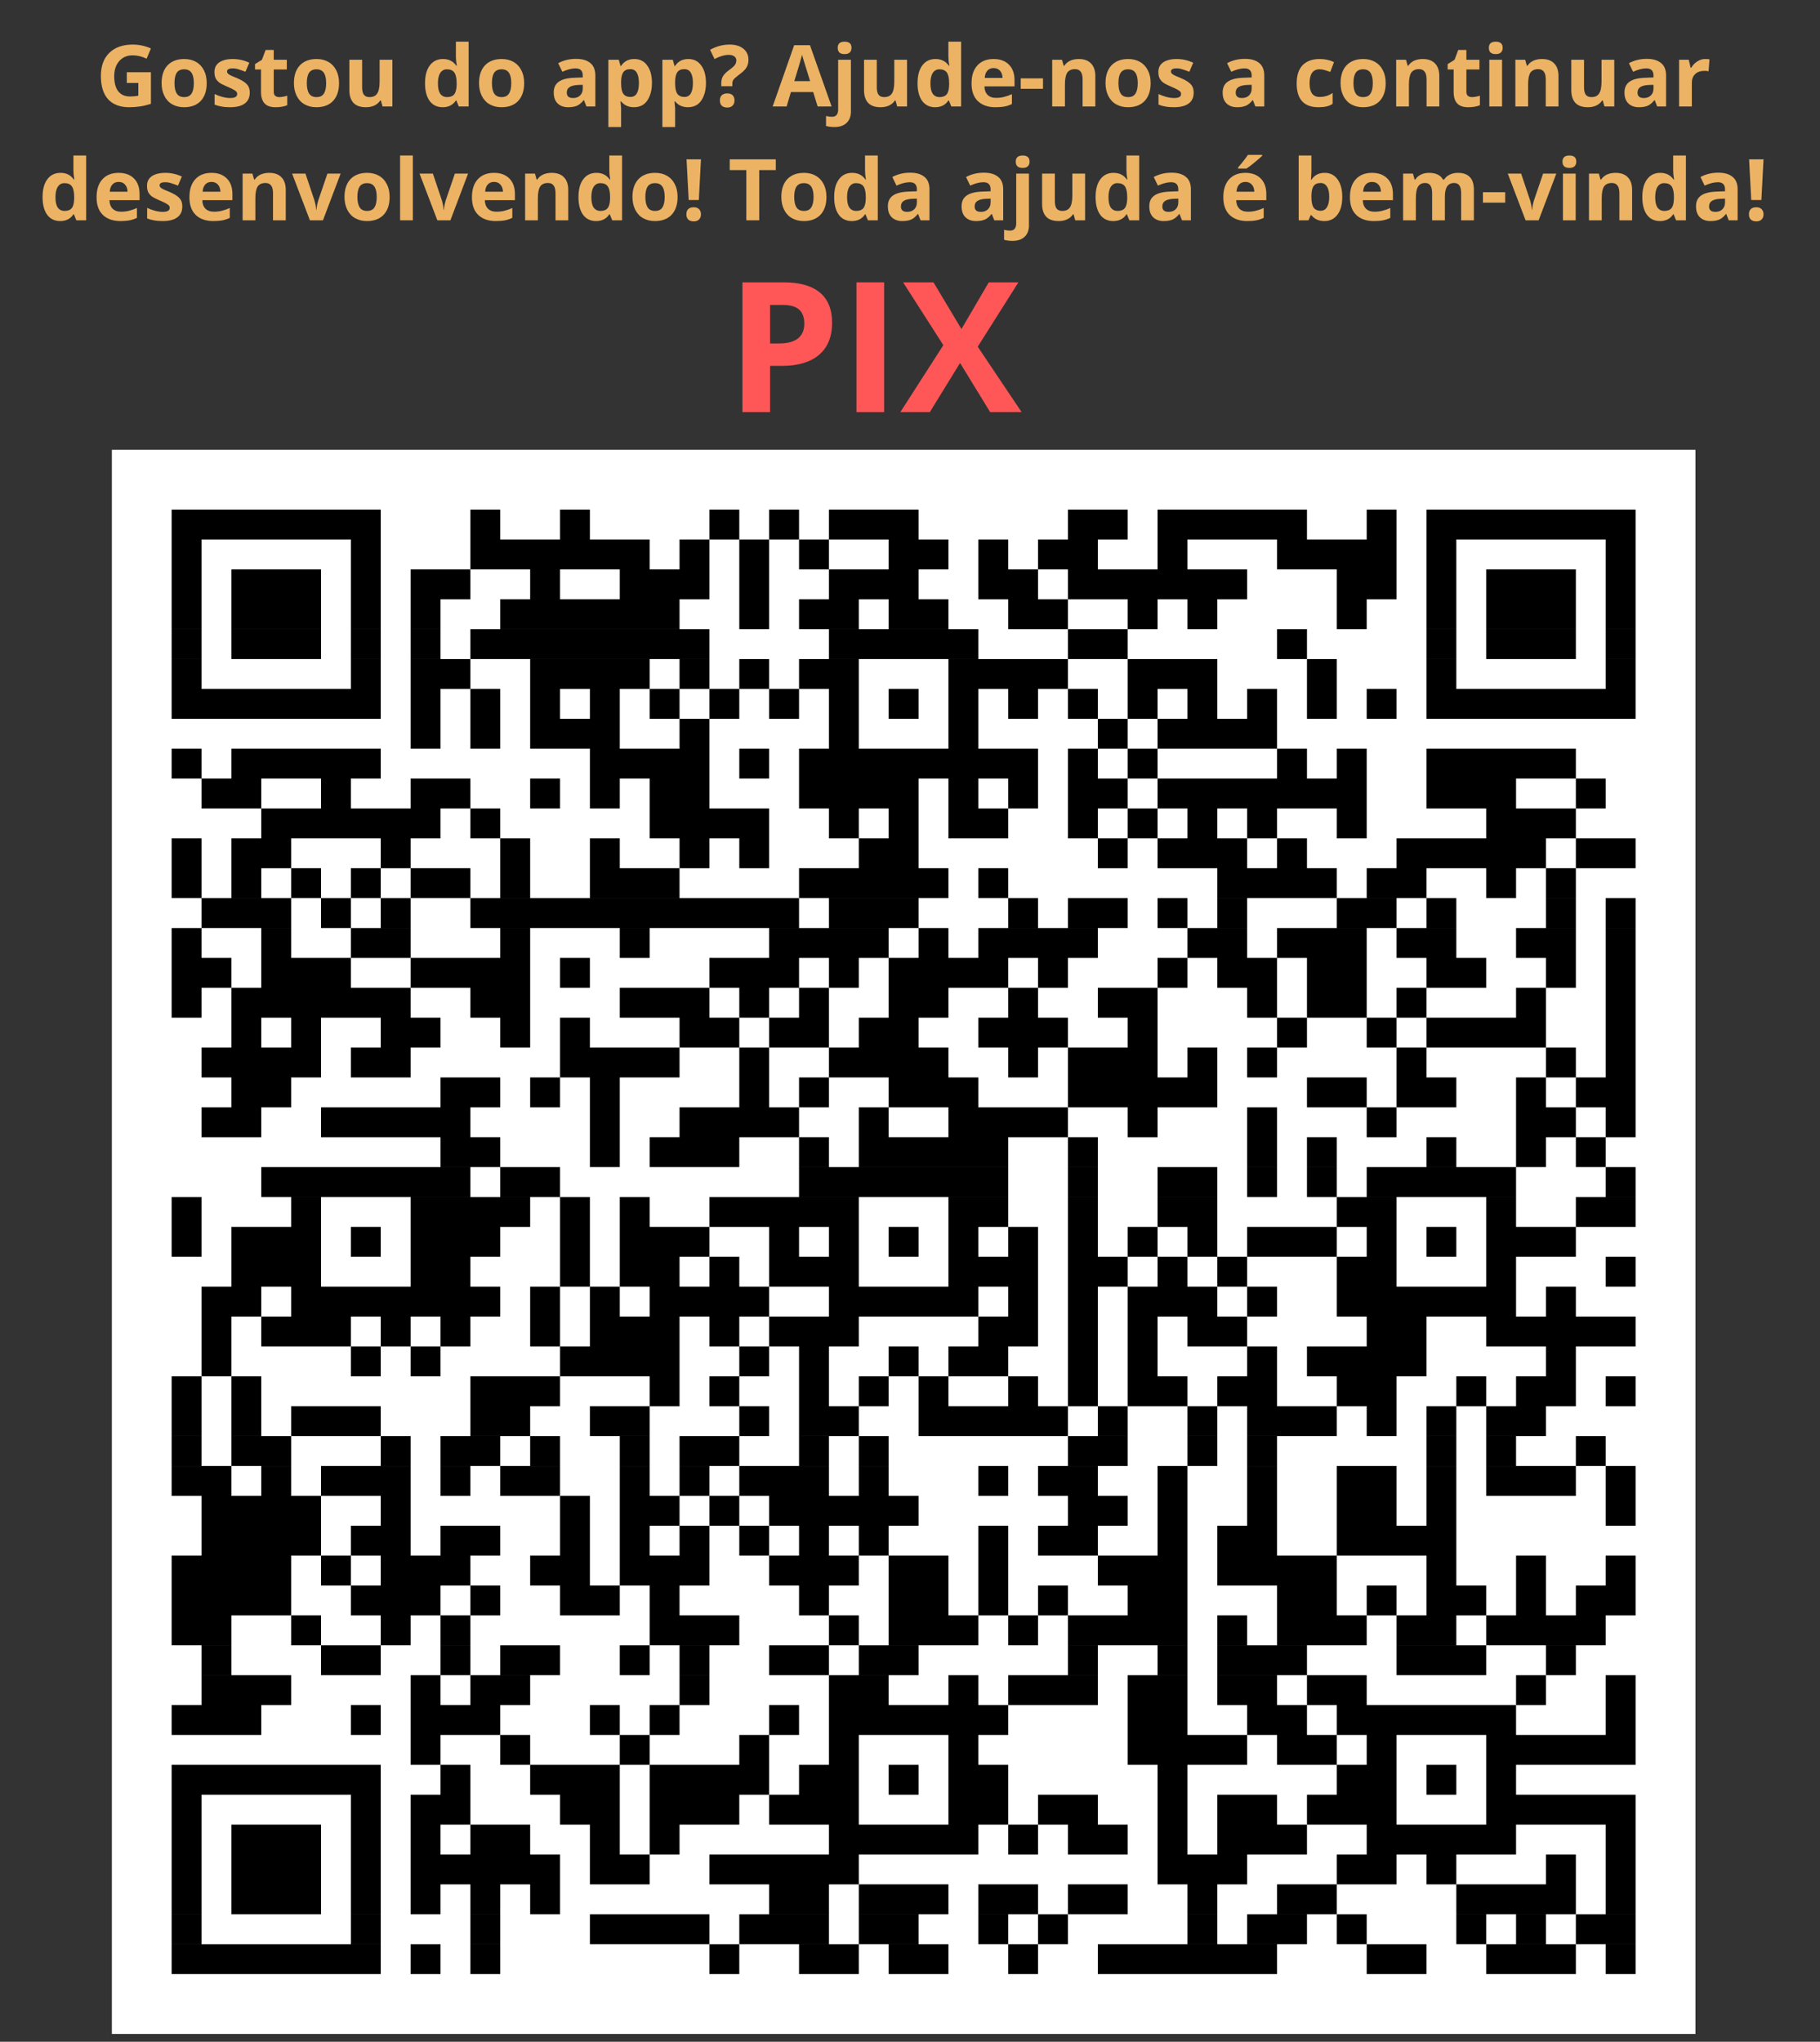 <svg xmlns="http://www.w3.org/2000/svg" xmlns:xlink="http://www.w3.org/1999/xlink" width="247" zoomAndPan="magnify" viewBox="0 0 185.25 207.75" height="277" preserveAspectRatio="xMidYMid meet" version="1.0"><rect x="0" y="0" width="185.25" height="207.75" fill="#333333" stroke="none"/><defs><g/><clipPath id="8231e6109e"><path d="M 11.387 45.77 L 172.574 45.77 L 172.574 206.957 L 11.387 206.957 Z M 11.387 45.77 " clip-rule="nonzero"/></clipPath></defs><g clip-path="url(#8231e6109e)"><path fill="#ffffff" d="M 11.387 45.77 L 172.574 45.77 L 172.574 206.957 L 11.387 206.957 Z M 11.387 45.77 " fill-opacity="1" fill-rule="nonzero"/></g><path stroke-linecap="butt" transform="matrix(3.041, 0, 0, 3.041, 11.388, 45.771)" fill-opacity="1" fill="#ffffff" fill-rule="nonzero" stroke-linejoin="miter" d="M 2 2.5 L 9 2.5 M 12 2.5 L 12.999 2.5 M 15.001 2.5 L 16 2.5 M 20 2.5 L 21 2.5 M 21.999 2.5 L 23 2.5 M 24.001 2.5 L 27 2.5 M 32 2.5 L 34 2.5 M 35 2.5 L 40.001 2.5 M 42 2.5 L 43 2.5 M 44 2.5 L 51 2.5 M 2 3.5 L 3 3.5 M 8 3.5 L 9 3.5 M 12 3.5 L 18 3.5 M 19 3.5 L 20 3.5 M 21 3.5 L 21.999 3.5 M 23 3.5 L 24.001 3.5 M 26 3.5 L 28 3.5 M 29 3.5 L 30 3.5 M 30.999 3.5 L 33.001 3.5 M 35 3.5 L 36 3.5 M 39 3.5 L 43 3.5 M 44 3.5 L 45 3.5 M 50 3.5 L 51 3.5 M 2 4.5 L 3 4.5 M 3.999 4.5 L 7 4.5 M 8 4.5 L 9 4.5 M 10 4.5 L 12 4.5 M 14 4.5 L 15.001 4.5 M 17 4.5 L 20 4.5 M 21 4.5 L 21.999 4.5 M 24.001 4.5 L 27 4.5 M 29 4.5 L 30.999 4.5 M 32 4.5 L 37.999 4.5 M 41 4.5 L 43 4.5 M 44 4.5 L 45 4.5 M 46 4.5 L 49.001 4.5 M 50 4.5 L 51 4.5 M 2 5.499 L 3 5.499 M 3.999 5.499 L 7 5.499 M 8 5.499 L 9 5.499 M 10 5.499 L 11 5.499 M 12.999 5.499 L 19 5.499 M 21 5.499 L 21.999 5.499 M 23 5.499 L 25 5.499 M 26 5.499 L 28 5.499 M 30 5.499 L 32 5.499 M 34 5.499 L 35 5.499 M 36 5.499 L 37 5.499 M 41 5.499 L 42 5.499 M 44 5.499 L 45 5.499 M 46 5.499 L 49.001 5.499 M 50 5.499 L 51 5.499 M 2 6.5 L 3 6.5 M 3.999 6.5 L 7 6.5 M 8 6.5 L 9 6.5 M 10 6.5 L 11 6.5 M 12 6.5 L 20 6.5 M 24.001 6.5 L 29 6.5 M 32 6.5 L 34 6.5 M 39 6.5 L 40.001 6.5 M 44 6.5 L 45 6.5 M 46 6.5 L 49.001 6.5 M 50 6.5 L 51 6.5 M 2 7.501 L 3 7.501 M 8 7.501 L 9 7.501 M 10 7.501 L 12 7.501 M 14 7.501 L 18 7.501 M 19 7.501 L 20 7.501 M 21 7.501 L 21.999 7.501 M 23 7.501 L 25 7.501 M 28 7.501 L 32 7.501 M 34 7.501 L 37 7.501 M 40.001 7.501 L 41 7.501 M 44 7.501 L 45 7.501 M 50 7.501 L 51 7.501 M 2 8.5 L 9 8.5 M 10 8.5 L 11 8.5 M 12 8.5 L 12.999 8.5 M 14 8.5 L 15.001 8.5 M 16 8.5 L 17 8.5 M 18 8.5 L 19 8.5 M 20 8.5 L 21 8.5 M 21.999 8.5 L 23 8.5 M 24.001 8.5 L 25 8.5 M 26 8.5 L 27 8.5 M 28 8.5 L 29 8.5 M 30 8.5 L 30.999 8.5 M 32 8.5 L 33.001 8.5 M 34 8.5 L 35 8.5 M 36 8.5 L 37 8.5 M 37.999 8.5 L 39 8.5 M 40.001 8.5 L 41 8.5 M 42 8.5 L 43 8.5 M 44 8.5 L 51 8.5 M 10 9.5 L 11 9.5 M 12 9.5 L 12.999 9.5 M 14 9.5 L 17 9.5 M 19 9.5 L 20 9.5 M 24.001 9.5 L 25 9.5 M 28 9.5 L 29 9.5 M 33.001 9.5 L 34 9.5 M 35 9.5 L 39 9.5 M 2 10.5 L 3 10.5 M 3.999 10.5 L 9 10.5 M 16 10.5 L 20 10.5 M 21 10.5 L 21.999 10.5 M 23 10.5 L 30.999 10.5 M 32 10.5 L 33.001 10.5 M 34 10.5 L 35 10.5 M 39 10.5 L 40.001 10.5 M 41 10.5 L 42 10.5 M 44 10.5 L 49.001 10.5 M 3 11.5 L 5 11.5 M 7 11.5 L 8 11.5 M 10 11.5 L 12 11.5 M 14 11.5 L 15.001 11.5 M 16 11.5 L 17 11.5 M 18 11.5 L 20 11.5 M 23 11.5 L 27 11.5 M 28 11.5 L 29 11.5 M 30 11.5 L 30.999 11.5 M 32 11.5 L 34 11.5 M 35 11.5 L 42 11.5 M 44 11.5 L 46.999 11.5 M 49.001 11.5 L 50 11.5 M 5 12.5 L 11 12.5 M 12 12.5 L 12.999 12.5 M 18 12.5 L 21.999 12.5 M 24.001 12.5 L 25 12.5 M 26 12.5 L 27 12.5 M 28 12.5 L 30 12.5 M 32 12.5 L 33.001 12.5 M 34 12.5 L 35 12.5 M 36 12.5 L 37 12.5 M 37.999 12.5 L 39 12.5 M 41 12.5 L 42 12.5 M 46 12.5 L 49.001 12.5 M 2 13.5 L 3 13.5 M 3.999 13.5 L 6.001 13.5 M 9 13.5 L 10 13.5 M 12.999 13.5 L 14 13.5 M 16 13.5 L 17 13.5 M 19 13.5 L 20 13.5 M 21 13.5 L 21.999 13.5 M 25 13.5 L 27 13.5 M 33.001 13.5 L 34 13.5 M 35 13.5 L 37.999 13.5 M 39 13.5 L 40.001 13.5 M 43 13.5 L 48 13.5 M 49.001 13.5 L 51 13.5 M 2 14.499 L 3 14.499 M 3.999 14.499 L 5 14.499 M 6.001 14.499 L 7 14.499 M 8 14.499 L 9 14.499 M 10 14.499 L 12 14.499 M 12.999 14.499 L 14 14.499 M 16 14.499 L 19 14.499 M 23 14.499 L 28 14.499 M 29 14.499 L 30 14.499 M 37 14.499 L 41 14.499 M 42 14.499 L 44 14.499 M 46 14.499 L 46.999 14.499 M 48 14.499 L 49.001 14.499 M 3 15.5 L 6.001 15.5 M 7 15.5 L 8 15.5 M 9 15.5 L 10 15.5 M 12 15.5 L 23 15.5 M 24.001 15.5 L 27 15.5 M 30 15.5 L 30.999 15.5 M 32 15.5 L 34 15.5 M 35 15.5 L 36 15.5 M 37 15.5 L 37.999 15.5 M 41 15.5 L 43 15.5 M 44 15.5 L 45 15.5 M 48 15.5 L 49.001 15.5 M 50 15.5 L 51 15.5 M 2 16.501 L 3 16.501 M 5 16.501 L 6.001 16.501 M 8 16.501 L 10 16.501 M 12.999 16.501 L 14 16.501 M 17 16.501 L 18 16.501 M 21.999 16.501 L 26 16.501 M 27 16.501 L 28 16.501 M 29 16.501 L 33.001 16.501 M 36 16.501 L 37.999 16.501 M 39 16.501 L 42 16.501 M 43 16.501 L 45 16.501 M 46.999 16.501 L 49.001 16.501 M 50 16.501 L 51 16.501 M 2 17.5 L 3.999 17.5 M 5 17.5 L 8 17.5 M 10 17.5 L 14 17.5 M 15.001 17.5 L 16 17.5 M 20 17.5 L 23 17.5 M 24.001 17.5 L 25 17.5 M 26 17.5 L 30 17.5 M 30.999 17.5 L 32 17.5 M 35 17.5 L 36 17.5 M 37 17.5 L 39 17.5 M 40.001 17.5 L 42 17.5 M 44 17.5 L 46 17.5 M 48 17.5 L 49.001 17.5 M 50 17.5 L 51 17.5 M 2 18.5 L 3 18.5 M 3.999 18.5 L 10 18.5 M 12 18.5 L 14 18.5 M 17 18.5 L 20 18.5 M 21 18.5 L 21.999 18.5 M 23 18.5 L 24.001 18.5 M 26 18.5 L 28 18.5 M 30 18.5 L 30.999 18.5 M 33.001 18.5 L 35 18.5 M 37.999 18.5 L 39 18.5 M 40.001 18.5 L 42 18.5 M 43 18.5 L 44 18.5 M 46.999 18.5 L 48 18.5 M 50 18.5 L 51 18.5 M 3.999 19.5 L 5 19.5 M 6.001 19.5 L 7 19.5 M 9 19.5 L 11 19.5 M 12.999 19.5 L 14 19.5 M 15.001 19.5 L 16 19.5 M 19 19.5 L 21 19.5 M 21.999 19.5 L 24.001 19.5 M 25 19.5 L 27 19.5 M 29 19.5 L 32 19.5 M 34 19.5 L 35 19.5 M 39 19.5 L 40.001 19.5 M 42 19.5 L 43 19.5 M 44 19.5 L 48 19.5 M 50 19.5 L 51 19.5 M 3 20.5 L 7 20.5 M 8 20.5 L 10 20.5 M 15.001 20.5 L 19 20.5 M 21 20.5 L 21.999 20.5 M 24.001 20.5 L 28 20.5 M 30 20.5 L 30.999 20.5 M 32 20.5 L 35 20.5 M 36 20.5 L 37 20.5 M 37.999 20.5 L 39 20.5 M 43 20.5 L 44 20.5 M 48 20.5 L 49.001 20.5 M 50 20.5 L 51 20.5 M 3.999 21.5 L 6.001 21.5 M 11 21.5 L 12.999 21.5 M 14 21.5 L 15.001 21.5 M 16 21.5 L 17 21.5 M 21 21.5 L 21.999 21.5 M 23 21.5 L 24.001 21.5 M 26 21.5 L 29 21.5 M 32 21.5 L 37 21.5 M 40.001 21.5 L 42 21.5 M 43 21.5 L 45 21.5 M 46.999 21.5 L 48 21.5 M 49.001 21.5 L 51 21.5 M 3 22.5 L 5 22.5 M 7 22.5 L 12 22.5 M 16 22.5 L 17 22.5 M 19 22.5 L 23 22.5 M 25 22.5 L 26 22.5 M 28 22.5 L 32 22.5 M 34 22.5 L 35 22.5 M 37.999 22.5 L 39 22.5 M 42 22.5 L 43 22.5 M 46.999 22.5 L 49.001 22.5 M 50 22.5 L 51 22.5 M 11 23.499 L 12.999 23.499 M 16 23.499 L 17 23.499 M 18 23.499 L 21 23.499 M 23 23.499 L 24.001 23.499 M 25 23.499 L 30 23.499 M 32 23.499 L 33.001 23.499 M 37.999 23.499 L 39 23.499 M 40.001 23.499 L 41 23.499 M 44 23.499 L 45 23.499 M 46.999 23.499 L 48 23.499 M 49.001 23.499 L 50 23.499 M 5 24.5 L 12 24.5 M 12.999 24.5 L 15.001 24.5 M 23 24.5 L 30 24.5 M 32 24.5 L 33.001 24.5 M 35 24.5 L 37 24.5 M 37.999 24.5 L 39 24.5 M 40.001 24.5 L 41 24.5 M 42 24.5 L 46.999 24.5 M 50 24.5 L 51 24.5 M 2 25.501 L 3 25.501 M 6.001 25.501 L 7 25.501 M 10 25.501 L 14 25.501 M 15.001 25.501 L 16 25.501 M 17 25.501 L 18 25.501 M 20 25.501 L 25 25.501 M 28 25.501 L 30 25.501 M 32 25.501 L 33.001 25.501 M 35 25.501 L 37 25.501 M 41 25.501 L 43 25.501 M 46 25.501 L 46.999 25.501 M 49.001 25.501 L 51 25.501 M 2 26.5 L 3 26.5 M 3.999 26.5 L 7 26.5 M 8 26.5 L 9 26.5 M 10 26.5 L 12.999 26.5 M 15.001 26.5 L 16 26.5 M 17 26.5 L 20 26.5 M 21.999 26.5 L 23 26.5 M 24.001 26.5 L 25 26.5 M 26 26.5 L 27 26.5 M 28 26.5 L 29 26.5 M 30 26.5 L 30.999 26.5 M 32 26.5 L 33.001 26.5 M 34 26.5 L 35 26.5 M 36 26.5 L 37 26.5 M 37.999 26.5 L 41 26.5 M 42 26.5 L 43 26.5 M 44 26.5 L 45 26.5 M 46 26.5 L 49.001 26.5 M 3.999 27.5 L 7 27.5 M 10 27.5 L 12 27.5 M 15.001 27.5 L 16 27.5 M 17 27.5 L 19 27.5 M 20 27.5 L 21 27.5 M 21.999 27.5 L 25 27.5 M 28 27.5 L 30.999 27.5 M 32 27.5 L 34 27.5 M 35 27.5 L 36 27.5 M 37 27.5 L 37.999 27.5 M 41 27.5 L 43 27.5 M 46 27.5 L 46.999 27.5 M 50 27.5 L 51 27.5 M 3 28.5 L 5 28.5 M 6.001 28.5 L 12.999 28.5 M 14 28.5 L 15.001 28.5 M 16 28.5 L 17 28.5 M 18 28.5 L 21.999 28.5 M 24.001 28.5 L 29 28.5 M 30 28.5 L 30.999 28.5 M 32 28.5 L 33.001 28.5 M 34 28.5 L 37 28.5 M 37.999 28.5 L 39 28.5 M 41 28.5 L 46.999 28.5 M 48 28.5 L 49.001 28.5 M 3 29.5 L 3.999 29.5 M 5 29.5 L 8 29.5 M 9 29.5 L 10 29.5 M 11 29.5 L 12 29.5 M 14 29.5 L 15.001 29.5 M 16 29.5 L 19 29.5 M 20 29.5 L 21 29.5 M 21.999 29.5 L 25 29.5 M 29 29.5 L 30.999 29.5 M 32 29.5 L 33.001 29.5 M 34 29.5 L 35 29.5 M 36 29.5 L 37.999 29.5 M 42 29.5 L 44 29.5 M 46 29.5 L 51 29.5 M 3 30.5 L 3.999 30.5 M 8 30.5 L 9 30.5 M 10 30.5 L 11 30.5 M 15.001 30.5 L 19 30.5 M 21 30.5 L 21.999 30.5 M 23 30.5 L 24.001 30.5 M 26 30.5 L 27 30.5 M 28 30.5 L 30 30.5 M 32 30.5 L 33.001 30.5 M 34 30.5 L 35 30.5 M 37.999 30.5 L 39 30.5 M 40.001 30.5 L 44 30.5 M 48 30.5 L 49.001 30.5 M 2 31.5 L 3 31.5 M 3.999 31.5 L 5 31.5 M 12 31.5 L 15.001 31.5 M 18 31.5 L 19 31.5 M 20 31.5 L 21 31.5 M 23 31.5 L 24.001 31.5 M 25 31.5 L 26 31.5 M 27 31.5 L 28 31.5 M 30 31.5 L 30.999 31.5 M 32 31.5 L 33.001 31.5 M 34 31.5 L 36 31.5 M 37 31.5 L 39 31.5 M 41 31.5 L 43 31.5 M 45 31.5 L 46 31.5 M 46.999 31.5 L 49.001 31.5 M 50 31.5 L 51 31.5 M 2 32.499 L 3 32.499 M 3.999 32.499 L 5 32.499 M 6.001 32.499 L 9 32.499 M 12 32.499 L 14 32.499 M 16 32.499 L 18 32.499 M 21 32.499 L 21.999 32.499 M 23 32.499 L 25 32.499 M 27 32.499 L 32 32.499 M 33.001 32.499 L 34 32.499 M 36 32.499 L 37 32.499 M 37.999 32.499 L 41 32.499 M 42 32.499 L 43 32.499 M 44 32.499 L 45 32.499 M 46 32.499 L 48 32.499 M 2 33.5 L 3 33.5 M 3.999 33.5 L 6.001 33.5 M 9 33.5 L 10 33.5 M 11 33.5 L 12.999 33.5 M 14 33.5 L 15.001 33.5 M 17 33.5 L 18 33.5 M 19 33.5 L 21 33.5 M 23 33.5 L 24.001 33.5 M 25 33.5 L 26 33.5 M 32 33.5 L 34 33.5 M 36 33.5 L 37 33.5 M 37.999 33.5 L 39 33.5 M 44 33.5 L 45 33.5 M 46 33.5 L 46.999 33.5 M 49.001 33.5 L 50 33.5 M 2 34.501 L 3.999 34.501 M 5 34.501 L 6.001 34.501 M 7 34.501 L 10 34.501 M 11 34.501 L 12 34.501 M 12.999 34.501 L 15.001 34.501 M 17 34.501 L 18 34.501 M 19 34.501 L 20 34.501 M 21 34.501 L 24.001 34.501 M 25 34.501 L 26 34.501 M 29 34.501 L 30 34.501 M 30.999 34.501 L 33.001 34.501 M 35 34.501 L 36 34.501 M 37.999 34.501 L 39 34.501 M 41 34.501 L 43 34.501 M 44 34.501 L 45 34.501 M 46 34.501 L 49.001 34.501 M 50 34.501 L 51 34.501 M 3 35.5 L 7 35.5 M 9 35.5 L 10 35.5 M 15.001 35.5 L 16 35.5 M 17 35.5 L 19 35.5 M 20 35.5 L 21 35.5 M 21.999 35.5 L 27 35.5 M 32 35.5 L 34 35.5 M 35 35.5 L 36 35.5 M 37.999 35.5 L 39 35.5 M 41 35.5 L 43 35.5 M 44 35.5 L 45 35.5 M 50 35.5 L 51 35.5 M 3 36.5 L 7 36.5 M 8 36.5 L 10 36.5 M 11 36.5 L 12.999 36.5 M 15.001 36.5 L 16 36.5 M 17 36.5 L 18 36.5 M 19 36.5 L 20 36.5 M 21 36.5 L 21.999 36.5 M 23 36.5 L 24.001 36.5 M 25 36.5 L 26 36.5 M 29 36.5 L 30 36.5 M 30.999 36.5 L 33.001 36.5 M 35 36.5 L 36 36.5 M 37 36.5 L 39 36.5 M 41 36.5 L 45 36.5 M 2 37.5 L 6.001 37.5 M 7 37.5 L 8 37.5 M 9 37.5 L 12 37.5 M 14 37.5 L 16 37.5 M 17 37.5 L 20 37.5 M 21.999 37.5 L 25 37.5 M 26 37.5 L 28 37.5 M 29 37.5 L 30 37.5 M 33.001 37.5 L 36 37.5 M 37 37.5 L 41 37.5 M 44 37.5 L 45 37.5 M 46.999 37.5 L 48 37.5 M 50 37.5 L 51 37.5 M 2 38.5 L 6.001 38.5 M 8 38.5 L 11 38.5 M 12 38.5 L 12.999 38.5 M 15.001 38.5 L 17 38.5 M 18 38.5 L 19 38.5 M 23 38.5 L 24.001 38.5 M 26 38.5 L 28 38.5 M 29 38.5 L 30 38.5 M 30.999 38.5 L 32 38.5 M 34 38.5 L 36 38.5 M 39 38.5 L 41 38.5 M 42 38.5 L 43 38.5 M 44 38.5 L 46 38.5 M 46.999 38.5 L 48 38.5 M 49.001 38.5 L 51 38.5 M 2 39.499 L 3.999 39.499 M 6.001 39.499 L 7 39.499 M 9 39.499 L 10 39.499 M 11 39.499 L 12 39.499 M 18 39.499 L 21 39.499 M 24.001 39.499 L 25 39.499 M 26 39.499 L 29 39.499 M 30 39.499 L 30.999 39.499 M 32 39.499 L 36 39.499 M 37 39.499 L 37.999 39.499 M 39 39.499 L 42 39.499 M 43 39.499 L 45 39.499 M 46 39.499 L 50 39.499 M 3 40.5 L 3.999 40.5 M 7 40.5 L 9 40.5 M 11 40.5 L 12 40.5 M 12.999 40.5 L 15.001 40.5 M 17 40.5 L 18 40.5 M 19 40.5 L 20 40.5 M 21.999 40.5 L 24.001 40.5 M 25 40.5 L 27 40.5 M 32 40.5 L 33.001 40.5 M 35 40.5 L 36 40.5 M 37 40.5 L 40.001 40.5 M 43 40.5 L 46 40.5 M 48 40.5 L 49.001 40.5 M 3 41.501 L 6.001 41.501 M 10 41.501 L 11 41.501 M 12 41.501 L 14 41.501 M 19 41.501 L 20 41.501 M 24.001 41.501 L 26 41.501 M 28 41.501 L 29 41.501 M 30 41.501 L 33.001 41.501 M 34 41.501 L 36 41.501 M 37 41.501 L 39 41.501 M 40.001 41.501 L 42 41.501 M 46.999 41.501 L 48 41.501 M 50 41.501 L 51 41.501 M 2 42.5 L 5 42.5 M 8 42.5 L 9 42.5 M 10 42.5 L 12.999 42.5 M 16 42.5 L 17 42.5 M 18 42.5 L 19 42.5 M 21.999 42.5 L 23 42.5 M 24.001 42.5 L 30 42.5 M 34 42.5 L 36 42.5 M 37.999 42.5 L 40.001 42.5 M 41 42.5 L 46.999 42.5 M 50 42.5 L 51 42.5 M 10 43.5 L 11 43.5 M 12.999 43.5 L 14 43.5 M 17 43.5 L 18 43.5 M 21 43.5 L 21.999 43.5 M 24.001 43.5 L 25 43.5 M 28 43.5 L 29 43.5 M 34 43.5 L 37.999 43.5 M 39 43.5 L 41 43.5 M 42 43.5 L 43 43.5 M 46 43.5 L 51 43.5 M 2 44.5 L 9 44.5 M 11 44.5 L 12 44.5 M 14 44.5 L 17 44.5 M 18 44.5 L 21.999 44.5 M 23 44.5 L 25 44.5 M 26 44.5 L 27 44.5 M 28 44.5 L 30 44.5 M 35 44.5 L 36 44.5 M 41 44.5 L 43 44.5 M 44 44.5 L 45 44.5 M 46 44.5 L 46.999 44.5 M 2 45.5 L 3 45.5 M 8 45.5 L 9 45.5 M 10 45.5 L 12 45.5 M 15.001 45.5 L 17 45.5 M 18 45.5 L 21 45.5 M 21.999 45.5 L 25 45.5 M 28 45.5 L 30 45.5 M 30.999 45.5 L 33.001 45.5 M 35 45.5 L 36 45.5 M 37 45.5 L 39 45.5 M 40.001 45.5 L 43 45.5 M 46 45.5 L 51 45.5 M 2 46.5 L 3 46.5 M 3.999 46.5 L 7 46.5 M 8 46.5 L 9 46.5 M 10 46.5 L 11 46.5 M 12 46.5 L 14 46.5 M 16 46.5 L 17 46.5 M 18 46.5 L 19 46.5 M 24.001 46.5 L 29 46.5 M 30 46.5 L 30.999 46.5 M 32 46.5 L 34 46.5 M 35 46.5 L 36 46.5 M 37 46.5 L 40.001 46.5 M 42 46.5 L 46.999 46.5 M 50 46.5 L 51 46.5 M 2 47.5 L 3 47.5 M 3.999 47.5 L 7 47.5 M 8 47.5 L 9 47.5 M 10 47.5 L 15.001 47.5 M 16 47.5 L 18 47.5 M 20 47.5 L 25 47.5 M 35 47.5 L 37.999 47.5 M 41 47.5 L 43 47.5 M 44 47.5 L 45 47.5 M 48 47.5 L 49.001 47.5 M 50 47.5 L 51 47.5 M 2 48.499 L 3 48.499 M 3.999 48.499 L 7 48.499 M 8 48.499 L 9 48.499 M 10 48.499 L 11 48.499 M 12 48.499 L 12.999 48.499 M 14 48.499 L 15.001 48.499 M 21.999 48.499 L 24.001 48.499 M 25 48.499 L 28 48.499 M 29 48.499 L 30.999 48.499 M 32 48.499 L 34 48.499 M 36 48.499 L 37 48.499 M 39 48.499 L 41 48.499 M 45 48.499 L 49.001 48.499 M 50 48.499 L 51 48.499 M 2 49.5 L 3 49.5 M 8 49.5 L 9 49.5 M 12 49.5 L 12.999 49.5 M 16 49.5 L 20 49.5 M 21 49.5 L 24.001 49.5 M 25 49.5 L 27 49.5 M 29 49.5 L 30 49.5 M 30.999 49.5 L 32 49.5 M 36 49.5 L 37 49.5 M 37.999 49.5 L 40.001 49.5 M 41 49.5 L 42 49.5 M 45 49.5 L 46 49.5 M 46.999 49.5 L 48 49.5 M 49.001 49.5 L 51 49.5 M 2 50.501 L 9 50.501 M 10 50.501 L 11 50.501 M 12 50.501 L 12.999 50.501 M 20 50.501 L 21 50.501 M 23 50.501 L 25 50.501 M 26 50.501 L 28 50.501 M 30 50.501 L 30.999 50.501 M 33.001 50.501 L 39 50.501 M 42 50.501 L 44 50.501 M 46 50.501 L 49.001 50.501 M 50 50.501 L 51 50.501 " stroke="#000000" stroke-width="1" stroke-opacity="1" stroke-miterlimit="4"/><g fill="#ff5757" fill-opacity="1"><g transform="translate(73.914, 41.933)"><g><path d="M 4.469 -6.984 L 5.391 -6.984 C 6.242 -6.984 6.883 -7.156 7.312 -7.5 C 7.738 -7.844 7.953 -8.336 7.953 -8.984 C 7.953 -9.641 7.773 -10.125 7.422 -10.438 C 7.066 -10.75 6.504 -10.906 5.734 -10.906 L 4.469 -10.906 Z M 10.781 -9.094 C 10.781 -7.664 10.336 -6.578 9.453 -5.828 C 8.566 -5.078 7.301 -4.703 5.656 -4.703 L 4.469 -4.703 L 4.469 0 L 1.656 0 L 1.656 -13.203 L 5.875 -13.203 C 7.477 -13.203 8.695 -12.859 9.531 -12.172 C 10.363 -11.484 10.781 -10.457 10.781 -9.094 Z M 10.781 -9.094 "/></g></g></g><g fill="#ff5757" fill-opacity="1"><g transform="translate(85.523, 41.933)"><g><path d="M 1.656 0 L 1.656 -13.203 L 4.469 -13.203 L 4.469 0 Z M 1.656 0 "/></g></g></g><g fill="#ff5757" fill-opacity="1"><g transform="translate(91.643, 41.933)"><g><path d="M 12.344 0 L 9.141 0 L 6.078 -5 L 3 0 L 0 0 L 4.375 -6.812 L 0.281 -13.203 L 3.375 -13.203 L 6.219 -8.453 L 9 -13.203 L 12.016 -13.203 L 7.875 -6.656 Z M 12.344 0 "/></g></g></g><g fill="#ecb365" fill-opacity="1"><g transform="translate(9.767, 10.833)"><g><path d="M 3.141 -3.484 L 5.594 -3.484 L 5.594 -0.266 C 5.195 -0.141 4.82 -0.051 4.469 0 C 4.113 0.051 3.754 0.078 3.391 0.078 C 2.453 0.078 1.734 -0.191 1.234 -0.734 C 0.742 -1.285 0.5 -2.078 0.5 -3.109 C 0.5 -4.109 0.785 -4.891 1.359 -5.453 C 1.93 -6.016 2.727 -6.297 3.75 -6.297 C 4.383 -6.297 5 -6.164 5.594 -5.906 L 5.156 -4.859 C 4.695 -5.086 4.223 -5.203 3.734 -5.203 C 3.172 -5.203 2.719 -5.008 2.375 -4.625 C 2.031 -4.238 1.859 -3.723 1.859 -3.078 C 1.859 -2.41 1.992 -1.898 2.266 -1.547 C 2.547 -1.191 2.945 -1.016 3.469 -1.016 C 3.75 -1.016 4.031 -1.039 4.312 -1.094 L 4.312 -2.391 L 3.141 -2.391 Z M 3.141 -3.484 "/></g></g><g transform="translate(16.058, 10.833)"><g><path d="M 1.703 -2.375 C 1.703 -1.906 1.781 -1.551 1.938 -1.312 C 2.094 -1.07 2.344 -0.953 2.688 -0.953 C 3.039 -0.953 3.289 -1.07 3.438 -1.312 C 3.594 -1.551 3.672 -1.906 3.672 -2.375 C 3.672 -2.844 3.594 -3.191 3.438 -3.422 C 3.281 -3.66 3.031 -3.781 2.688 -3.781 C 2.344 -3.781 2.094 -3.664 1.938 -3.438 C 1.781 -3.207 1.703 -2.852 1.703 -2.375 Z M 4.984 -2.375 C 4.984 -1.602 4.781 -1 4.375 -0.562 C 3.969 -0.133 3.398 0.078 2.672 0.078 C 2.223 0.078 1.82 -0.02 1.469 -0.219 C 1.125 -0.414 0.859 -0.703 0.672 -1.078 C 0.484 -1.453 0.391 -1.883 0.391 -2.375 C 0.391 -3.156 0.594 -3.758 1 -4.188 C 1.406 -4.613 1.973 -4.828 2.703 -4.828 C 3.16 -4.828 3.562 -4.727 3.906 -4.531 C 4.25 -4.332 4.516 -4.047 4.703 -3.672 C 4.891 -3.305 4.984 -2.875 4.984 -2.375 Z M 4.984 -2.375 "/></g></g><g transform="translate(21.437, 10.833)"><g><path d="M 3.984 -1.406 C 3.984 -0.914 3.812 -0.547 3.469 -0.297 C 3.133 -0.047 2.633 0.078 1.969 0.078 C 1.625 0.078 1.328 0.051 1.078 0 C 0.836 -0.039 0.613 -0.102 0.406 -0.188 L 0.406 -1.266 C 0.645 -1.148 0.91 -1.051 1.203 -0.969 C 1.504 -0.895 1.77 -0.859 2 -0.859 C 2.469 -0.859 2.703 -0.992 2.703 -1.266 C 2.703 -1.367 2.672 -1.453 2.609 -1.516 C 2.555 -1.578 2.453 -1.648 2.297 -1.734 C 2.141 -1.816 1.938 -1.91 1.688 -2.016 C 1.32 -2.172 1.051 -2.312 0.875 -2.438 C 0.707 -2.57 0.582 -2.723 0.5 -2.891 C 0.426 -3.055 0.391 -3.266 0.391 -3.516 C 0.391 -3.93 0.551 -4.254 0.875 -4.484 C 1.207 -4.711 1.672 -4.828 2.266 -4.828 C 2.836 -4.828 3.395 -4.703 3.938 -4.453 L 3.547 -3.531 C 3.305 -3.625 3.082 -3.703 2.875 -3.766 C 2.676 -3.836 2.469 -3.875 2.25 -3.875 C 1.863 -3.875 1.672 -3.77 1.672 -3.562 C 1.672 -3.445 1.734 -3.348 1.859 -3.266 C 1.984 -3.18 2.254 -3.055 2.672 -2.891 C 3.035 -2.734 3.301 -2.586 3.469 -2.453 C 3.645 -2.328 3.773 -2.18 3.859 -2.016 C 3.941 -1.848 3.984 -1.645 3.984 -1.406 Z M 3.984 -1.406 "/></g></g><g transform="translate(25.755, 10.833)"><g><path d="M 2.672 -0.953 C 2.898 -0.953 3.172 -1 3.484 -1.094 L 3.484 -0.125 C 3.16 0.008 2.766 0.078 2.297 0.078 C 1.785 0.078 1.41 -0.051 1.172 -0.312 C 0.93 -0.57 0.812 -0.961 0.812 -1.484 L 0.812 -3.766 L 0.203 -3.766 L 0.203 -4.312 L 0.906 -4.75 L 1.281 -5.75 L 2.109 -5.75 L 2.109 -4.75 L 3.438 -4.75 L 3.438 -3.766 L 2.109 -3.766 L 2.109 -1.484 C 2.109 -1.297 2.16 -1.16 2.266 -1.078 C 2.367 -0.992 2.504 -0.953 2.672 -0.953 Z M 2.672 -0.953 "/></g></g><g transform="translate(29.526, 10.833)"><g><path d="M 1.703 -2.375 C 1.703 -1.906 1.781 -1.551 1.938 -1.312 C 2.094 -1.07 2.344 -0.953 2.688 -0.953 C 3.039 -0.953 3.289 -1.07 3.438 -1.312 C 3.594 -1.551 3.672 -1.906 3.672 -2.375 C 3.672 -2.844 3.594 -3.191 3.438 -3.422 C 3.281 -3.66 3.031 -3.781 2.688 -3.781 C 2.344 -3.781 2.094 -3.664 1.938 -3.438 C 1.781 -3.207 1.703 -2.852 1.703 -2.375 Z M 4.984 -2.375 C 4.984 -1.602 4.781 -1 4.375 -0.562 C 3.969 -0.133 3.398 0.078 2.672 0.078 C 2.223 0.078 1.82 -0.02 1.469 -0.219 C 1.125 -0.414 0.859 -0.703 0.672 -1.078 C 0.484 -1.453 0.391 -1.883 0.391 -2.375 C 0.391 -3.156 0.594 -3.758 1 -4.188 C 1.406 -4.613 1.973 -4.828 2.703 -4.828 C 3.16 -4.828 3.562 -4.727 3.906 -4.531 C 4.25 -4.332 4.516 -4.047 4.703 -3.672 C 4.891 -3.305 4.984 -2.875 4.984 -2.375 Z M 4.984 -2.375 "/></g></g><g transform="translate(34.905, 10.833)"><g><path d="M 4.031 0 L 3.859 -0.609 L 3.797 -0.609 C 3.66 -0.391 3.461 -0.219 3.203 -0.094 C 2.953 0.02 2.664 0.078 2.344 0.078 C 1.781 0.078 1.359 -0.066 1.078 -0.359 C 0.797 -0.66 0.656 -1.094 0.656 -1.656 L 0.656 -4.75 L 1.953 -4.75 L 1.953 -1.969 C 1.953 -1.625 2.008 -1.367 2.125 -1.203 C 2.25 -1.035 2.441 -0.953 2.703 -0.953 C 3.066 -0.953 3.328 -1.07 3.484 -1.312 C 3.648 -1.551 3.734 -1.953 3.734 -2.516 L 3.734 -4.75 L 5.031 -4.75 L 5.031 0 Z M 4.031 0 "/></g></g><g transform="translate(40.614, 10.833)"><g/></g><g transform="translate(42.871, 10.833)"><g><path d="M 2.188 0.078 C 1.625 0.078 1.18 -0.133 0.859 -0.562 C 0.547 -1 0.391 -1.598 0.391 -2.359 C 0.391 -3.141 0.551 -3.742 0.875 -4.172 C 1.195 -4.609 1.645 -4.828 2.219 -4.828 C 2.812 -4.828 3.266 -4.598 3.578 -4.141 L 3.625 -4.141 C 3.562 -4.492 3.531 -4.805 3.531 -5.078 L 3.531 -6.594 L 4.828 -6.594 L 4.828 0 L 3.828 0 L 3.578 -0.609 L 3.531 -0.609 C 3.227 -0.148 2.781 0.078 2.188 0.078 Z M 2.641 -0.953 C 2.961 -0.953 3.203 -1.047 3.359 -1.234 C 3.516 -1.422 3.598 -1.75 3.609 -2.219 L 3.609 -2.359 C 3.609 -2.867 3.531 -3.234 3.375 -3.453 C 3.219 -3.672 2.961 -3.781 2.609 -3.781 C 2.328 -3.781 2.102 -3.656 1.938 -3.406 C 1.781 -3.164 1.703 -2.812 1.703 -2.344 C 1.703 -1.875 1.781 -1.523 1.938 -1.297 C 2.102 -1.066 2.336 -0.953 2.641 -0.953 Z M 2.641 -0.953 "/></g></g><g transform="translate(48.368, 10.833)"><g><path d="M 1.703 -2.375 C 1.703 -1.906 1.781 -1.551 1.938 -1.312 C 2.094 -1.07 2.344 -0.953 2.688 -0.953 C 3.039 -0.953 3.289 -1.07 3.438 -1.312 C 3.594 -1.551 3.672 -1.906 3.672 -2.375 C 3.672 -2.844 3.594 -3.191 3.438 -3.422 C 3.281 -3.66 3.031 -3.781 2.688 -3.781 C 2.344 -3.781 2.094 -3.664 1.938 -3.438 C 1.781 -3.207 1.703 -2.852 1.703 -2.375 Z M 4.984 -2.375 C 4.984 -1.602 4.781 -1 4.375 -0.562 C 3.969 -0.133 3.398 0.078 2.672 0.078 C 2.223 0.078 1.82 -0.02 1.469 -0.219 C 1.125 -0.414 0.859 -0.703 0.672 -1.078 C 0.484 -1.453 0.391 -1.883 0.391 -2.375 C 0.391 -3.156 0.594 -3.758 1 -4.188 C 1.406 -4.613 1.973 -4.828 2.703 -4.828 C 3.16 -4.828 3.562 -4.727 3.906 -4.531 C 4.25 -4.332 4.516 -4.047 4.703 -3.672 C 4.891 -3.305 4.984 -2.875 4.984 -2.375 Z M 4.984 -2.375 "/></g></g><g transform="translate(53.747, 10.833)"><g/></g><g transform="translate(56.003, 10.833)"><g><path d="M 3.688 0 L 3.438 -0.641 L 3.406 -0.641 C 3.188 -0.367 2.961 -0.18 2.734 -0.078 C 2.504 0.023 2.203 0.078 1.828 0.078 C 1.379 0.078 1.02 -0.051 0.75 -0.312 C 0.488 -0.57 0.359 -0.941 0.359 -1.422 C 0.359 -1.922 0.535 -2.289 0.891 -2.531 C 1.242 -2.77 1.773 -2.898 2.484 -2.922 L 3.312 -2.953 L 3.312 -3.156 C 3.312 -3.633 3.066 -3.875 2.578 -3.875 C 2.191 -3.875 1.742 -3.758 1.234 -3.531 L 0.812 -4.406 C 1.352 -4.695 1.957 -4.844 2.625 -4.844 C 3.258 -4.844 3.742 -4.703 4.078 -4.422 C 4.422 -4.148 4.594 -3.727 4.594 -3.156 L 4.594 0 Z M 3.312 -2.203 L 2.812 -2.188 C 2.438 -2.164 2.156 -2.094 1.969 -1.969 C 1.781 -1.852 1.688 -1.664 1.688 -1.406 C 1.688 -1.039 1.898 -0.859 2.328 -0.859 C 2.617 -0.859 2.852 -0.941 3.031 -1.109 C 3.219 -1.285 3.312 -1.52 3.312 -1.812 Z M 3.312 -2.203 "/></g></g><g transform="translate(61.251, 10.833)"><g><path d="M 3.281 0.078 C 2.727 0.078 2.289 -0.117 1.969 -0.516 L 1.906 -0.516 C 1.945 -0.117 1.969 0.109 1.969 0.172 L 1.969 2.094 L 0.672 2.094 L 0.672 -4.75 L 1.734 -4.75 L 1.906 -4.125 L 1.969 -4.125 C 2.27 -4.594 2.719 -4.828 3.312 -4.828 C 3.875 -4.828 4.312 -4.609 4.625 -4.172 C 4.945 -3.742 5.109 -3.145 5.109 -2.375 C 5.109 -1.875 5.031 -1.438 4.875 -1.062 C 4.727 -0.688 4.52 -0.398 4.25 -0.203 C 3.977 -0.016 3.656 0.078 3.281 0.078 Z M 2.906 -3.797 C 2.582 -3.797 2.348 -3.695 2.203 -3.5 C 2.055 -3.301 1.977 -2.977 1.969 -2.531 L 1.969 -2.391 C 1.969 -1.879 2.039 -1.516 2.188 -1.297 C 2.344 -1.078 2.586 -0.969 2.922 -0.969 C 3.492 -0.969 3.781 -1.441 3.781 -2.391 C 3.781 -2.859 3.707 -3.207 3.562 -3.438 C 3.426 -3.676 3.207 -3.797 2.906 -3.797 Z M 2.906 -3.797 "/></g></g><g transform="translate(66.748, 10.833)"><g><path d="M 3.281 0.078 C 2.727 0.078 2.289 -0.117 1.969 -0.516 L 1.906 -0.516 C 1.945 -0.117 1.969 0.109 1.969 0.172 L 1.969 2.094 L 0.672 2.094 L 0.672 -4.75 L 1.734 -4.75 L 1.906 -4.125 L 1.969 -4.125 C 2.27 -4.594 2.719 -4.828 3.312 -4.828 C 3.875 -4.828 4.312 -4.609 4.625 -4.172 C 4.945 -3.742 5.109 -3.145 5.109 -2.375 C 5.109 -1.875 5.031 -1.438 4.875 -1.062 C 4.727 -0.688 4.52 -0.398 4.25 -0.203 C 3.977 -0.016 3.656 0.078 3.281 0.078 Z M 2.906 -3.797 C 2.582 -3.797 2.348 -3.695 2.203 -3.5 C 2.055 -3.301 1.977 -2.977 1.969 -2.531 L 1.969 -2.391 C 1.969 -1.879 2.039 -1.516 2.188 -1.297 C 2.344 -1.078 2.586 -0.969 2.922 -0.969 C 3.492 -0.969 3.781 -1.441 3.781 -2.391 C 3.781 -2.859 3.707 -3.207 3.562 -3.438 C 3.426 -3.676 3.207 -3.797 2.906 -3.797 Z M 2.906 -3.797 "/></g></g><g transform="translate(72.245, 10.833)"><g><path d="M 1.172 -2.062 L 1.172 -2.375 C 1.172 -2.645 1.227 -2.879 1.344 -3.078 C 1.457 -3.273 1.672 -3.488 1.984 -3.719 C 2.273 -3.926 2.469 -4.098 2.562 -4.234 C 2.656 -4.367 2.703 -4.52 2.703 -4.688 C 2.703 -4.863 2.633 -5 2.5 -5.094 C 2.363 -5.195 2.176 -5.25 1.938 -5.25 C 1.508 -5.25 1.023 -5.109 0.484 -4.828 L 0.031 -5.766 C 0.656 -6.117 1.32 -6.297 2.031 -6.297 C 2.613 -6.297 3.078 -6.156 3.422 -5.875 C 3.766 -5.594 3.938 -5.219 3.938 -4.75 C 3.938 -4.438 3.863 -4.164 3.719 -3.938 C 3.582 -3.719 3.316 -3.469 2.922 -3.188 C 2.648 -2.977 2.477 -2.82 2.406 -2.719 C 2.332 -2.613 2.297 -2.477 2.297 -2.312 L 2.297 -2.062 Z M 1.031 -0.609 C 1.031 -0.848 1.094 -1.023 1.219 -1.141 C 1.352 -1.266 1.539 -1.328 1.781 -1.328 C 2.02 -1.328 2.203 -1.266 2.328 -1.141 C 2.453 -1.016 2.516 -0.836 2.516 -0.609 C 2.516 -0.379 2.445 -0.203 2.312 -0.078 C 2.188 0.047 2.008 0.109 1.781 0.109 C 1.539 0.109 1.352 0.047 1.219 -0.078 C 1.094 -0.203 1.031 -0.379 1.031 -0.609 Z M 1.031 -0.609 "/></g></g><g transform="translate(76.39, 10.833)"><g/></g><g transform="translate(78.646, 10.833)"><g><path d="M 4.578 0 L 4.125 -1.469 L 1.859 -1.469 L 1.422 0 L 0 0 L 2.188 -6.234 L 3.797 -6.234 L 6 0 Z M 3.812 -2.578 C 3.395 -3.91 3.16 -4.664 3.109 -4.844 C 3.055 -5.02 3.02 -5.16 3 -5.266 C 2.906 -4.898 2.641 -4.004 2.203 -2.578 Z M 3.812 -2.578 "/></g></g><g transform="translate(84.64, 10.833)"><g><path d="M 0.297 2.094 C -0.035 2.094 -0.32 2.055 -0.562 1.984 L -0.562 0.969 C -0.363 1.02 -0.16 1.047 0.047 1.047 C 0.266 1.047 0.422 0.984 0.516 0.859 C 0.617 0.734 0.672 0.555 0.672 0.328 L 0.672 -4.75 L 1.969 -4.75 L 1.969 0.516 C 1.969 1.016 1.82 1.398 1.531 1.672 C 1.238 1.953 0.828 2.094 0.297 2.094 Z M 0.625 -5.969 C 0.625 -6.383 0.859 -6.594 1.328 -6.594 C 1.797 -6.594 2.031 -6.383 2.031 -5.969 C 2.031 -5.77 1.973 -5.613 1.859 -5.5 C 1.742 -5.383 1.566 -5.328 1.328 -5.328 C 0.859 -5.328 0.625 -5.539 0.625 -5.969 Z M 0.625 -5.969 "/></g></g><g transform="translate(87.291, 10.833)"><g><path d="M 4.031 0 L 3.859 -0.609 L 3.797 -0.609 C 3.66 -0.391 3.461 -0.219 3.203 -0.094 C 2.953 0.02 2.664 0.078 2.344 0.078 C 1.781 0.078 1.359 -0.066 1.078 -0.359 C 0.797 -0.66 0.656 -1.094 0.656 -1.656 L 0.656 -4.75 L 1.953 -4.75 L 1.953 -1.969 C 1.953 -1.625 2.008 -1.367 2.125 -1.203 C 2.25 -1.035 2.441 -0.953 2.703 -0.953 C 3.066 -0.953 3.328 -1.07 3.484 -1.312 C 3.648 -1.551 3.734 -1.953 3.734 -2.516 L 3.734 -4.75 L 5.031 -4.75 L 5.031 0 Z M 4.031 0 "/></g></g><g transform="translate(93.001, 10.833)"><g><path d="M 2.188 0.078 C 1.625 0.078 1.18 -0.133 0.859 -0.562 C 0.547 -1 0.391 -1.598 0.391 -2.359 C 0.391 -3.141 0.551 -3.742 0.875 -4.172 C 1.195 -4.609 1.645 -4.828 2.219 -4.828 C 2.812 -4.828 3.266 -4.598 3.578 -4.141 L 3.625 -4.141 C 3.562 -4.492 3.531 -4.805 3.531 -5.078 L 3.531 -6.594 L 4.828 -6.594 L 4.828 0 L 3.828 0 L 3.578 -0.609 L 3.531 -0.609 C 3.227 -0.148 2.781 0.078 2.188 0.078 Z M 2.641 -0.953 C 2.961 -0.953 3.203 -1.047 3.359 -1.234 C 3.516 -1.422 3.598 -1.75 3.609 -2.219 L 3.609 -2.359 C 3.609 -2.867 3.531 -3.234 3.375 -3.453 C 3.219 -3.672 2.961 -3.781 2.609 -3.781 C 2.328 -3.781 2.102 -3.656 1.938 -3.406 C 1.781 -3.164 1.703 -2.812 1.703 -2.344 C 1.703 -1.875 1.781 -1.523 1.938 -1.297 C 2.102 -1.066 2.336 -0.953 2.641 -0.953 Z M 2.641 -0.953 "/></g></g><g transform="translate(98.498, 10.833)"><g><path d="M 2.641 -3.906 C 2.367 -3.906 2.156 -3.816 2 -3.641 C 1.844 -3.473 1.754 -3.227 1.734 -2.906 L 3.547 -2.906 C 3.535 -3.227 3.445 -3.473 3.281 -3.641 C 3.125 -3.816 2.91 -3.906 2.641 -3.906 Z M 2.828 0.078 C 2.066 0.078 1.469 -0.129 1.031 -0.547 C 0.602 -0.961 0.391 -1.562 0.391 -2.344 C 0.391 -3.133 0.586 -3.742 0.984 -4.172 C 1.379 -4.609 1.93 -4.828 2.641 -4.828 C 3.305 -4.828 3.828 -4.633 4.203 -4.25 C 4.578 -3.875 4.766 -3.348 4.766 -2.672 L 4.766 -2.047 L 1.703 -2.047 C 1.711 -1.68 1.816 -1.395 2.016 -1.188 C 2.223 -0.977 2.516 -0.875 2.891 -0.875 C 3.172 -0.875 3.438 -0.906 3.688 -0.969 C 3.945 -1.031 4.219 -1.125 4.5 -1.25 L 4.5 -0.25 C 4.27 -0.133 4.023 -0.051 3.766 0 C 3.504 0.051 3.191 0.078 2.828 0.078 Z M 2.828 0.078 "/></g></g><g transform="translate(103.631, 10.833)"><g><path d="M 0.266 -1.797 L 0.266 -2.859 L 2.531 -2.859 L 2.531 -1.797 Z M 0.266 -1.797 "/></g></g><g transform="translate(106.426, 10.833)"><g><path d="M 5.062 0 L 3.766 0 L 3.766 -2.766 C 3.766 -3.109 3.703 -3.363 3.578 -3.531 C 3.453 -3.707 3.258 -3.797 3 -3.797 C 2.633 -3.797 2.367 -3.676 2.203 -3.438 C 2.047 -3.195 1.969 -2.797 1.969 -2.234 L 1.969 0 L 0.672 0 L 0.672 -4.75 L 1.672 -4.75 L 1.844 -4.141 L 1.906 -4.141 C 2.051 -4.367 2.25 -4.539 2.5 -4.656 C 2.758 -4.77 3.051 -4.828 3.375 -4.828 C 3.926 -4.828 4.344 -4.676 4.625 -4.375 C 4.914 -4.082 5.062 -3.656 5.062 -3.094 Z M 5.062 0 "/></g></g><g transform="translate(112.136, 10.833)"><g><path d="M 1.703 -2.375 C 1.703 -1.906 1.781 -1.551 1.938 -1.312 C 2.094 -1.07 2.344 -0.953 2.688 -0.953 C 3.039 -0.953 3.289 -1.07 3.438 -1.312 C 3.594 -1.551 3.672 -1.906 3.672 -2.375 C 3.672 -2.844 3.594 -3.191 3.438 -3.422 C 3.281 -3.66 3.031 -3.781 2.688 -3.781 C 2.344 -3.781 2.094 -3.664 1.938 -3.438 C 1.781 -3.207 1.703 -2.852 1.703 -2.375 Z M 4.984 -2.375 C 4.984 -1.602 4.781 -1 4.375 -0.562 C 3.969 -0.133 3.398 0.078 2.672 0.078 C 2.223 0.078 1.82 -0.02 1.469 -0.219 C 1.125 -0.414 0.859 -0.703 0.672 -1.078 C 0.484 -1.453 0.391 -1.883 0.391 -2.375 C 0.391 -3.156 0.594 -3.758 1 -4.188 C 1.406 -4.613 1.973 -4.828 2.703 -4.828 C 3.16 -4.828 3.562 -4.727 3.906 -4.531 C 4.25 -4.332 4.516 -4.047 4.703 -3.672 C 4.891 -3.305 4.984 -2.875 4.984 -2.375 Z M 4.984 -2.375 "/></g></g><g transform="translate(117.514, 10.833)"><g><path d="M 3.984 -1.406 C 3.984 -0.914 3.812 -0.547 3.469 -0.297 C 3.133 -0.047 2.633 0.078 1.969 0.078 C 1.625 0.078 1.328 0.051 1.078 0 C 0.836 -0.039 0.613 -0.102 0.406 -0.188 L 0.406 -1.266 C 0.645 -1.148 0.91 -1.051 1.203 -0.969 C 1.504 -0.895 1.77 -0.859 2 -0.859 C 2.469 -0.859 2.703 -0.992 2.703 -1.266 C 2.703 -1.367 2.672 -1.453 2.609 -1.516 C 2.555 -1.578 2.453 -1.648 2.297 -1.734 C 2.141 -1.816 1.938 -1.91 1.688 -2.016 C 1.32 -2.172 1.051 -2.312 0.875 -2.438 C 0.707 -2.57 0.582 -2.723 0.5 -2.891 C 0.426 -3.055 0.391 -3.266 0.391 -3.516 C 0.391 -3.93 0.551 -4.254 0.875 -4.484 C 1.207 -4.711 1.672 -4.828 2.266 -4.828 C 2.836 -4.828 3.395 -4.703 3.938 -4.453 L 3.547 -3.531 C 3.305 -3.625 3.082 -3.703 2.875 -3.766 C 2.676 -3.836 2.469 -3.875 2.25 -3.875 C 1.863 -3.875 1.672 -3.77 1.672 -3.562 C 1.672 -3.445 1.734 -3.348 1.859 -3.266 C 1.984 -3.18 2.254 -3.055 2.672 -2.891 C 3.035 -2.734 3.301 -2.586 3.469 -2.453 C 3.645 -2.328 3.773 -2.18 3.859 -2.016 C 3.941 -1.848 3.984 -1.645 3.984 -1.406 Z M 3.984 -1.406 "/></g></g><g transform="translate(121.832, 10.833)"><g/></g><g transform="translate(124.089, 10.833)"><g><path d="M 3.688 0 L 3.438 -0.641 L 3.406 -0.641 C 3.188 -0.367 2.961 -0.18 2.734 -0.078 C 2.504 0.023 2.203 0.078 1.828 0.078 C 1.379 0.078 1.02 -0.051 0.75 -0.312 C 0.488 -0.57 0.359 -0.941 0.359 -1.422 C 0.359 -1.922 0.535 -2.289 0.891 -2.531 C 1.242 -2.77 1.773 -2.898 2.484 -2.922 L 3.312 -2.953 L 3.312 -3.156 C 3.312 -3.633 3.066 -3.875 2.578 -3.875 C 2.191 -3.875 1.742 -3.758 1.234 -3.531 L 0.812 -4.406 C 1.352 -4.695 1.957 -4.844 2.625 -4.844 C 3.258 -4.844 3.742 -4.703 4.078 -4.422 C 4.422 -4.148 4.594 -3.727 4.594 -3.156 L 4.594 0 Z M 3.312 -2.203 L 2.812 -2.188 C 2.438 -2.164 2.156 -2.094 1.969 -1.969 C 1.781 -1.852 1.688 -1.664 1.688 -1.406 C 1.688 -1.039 1.898 -0.859 2.328 -0.859 C 2.617 -0.859 2.852 -0.941 3.031 -1.109 C 3.219 -1.285 3.312 -1.52 3.312 -1.812 Z M 3.312 -2.203 "/></g></g><g transform="translate(129.336, 10.833)"><g/></g><g transform="translate(131.593, 10.833)"><g><path d="M 2.609 0.078 C 1.129 0.078 0.391 -0.727 0.391 -2.344 C 0.391 -3.156 0.586 -3.77 0.984 -4.188 C 1.391 -4.613 1.969 -4.828 2.719 -4.828 C 3.27 -4.828 3.758 -4.723 4.188 -4.516 L 3.812 -3.516 C 3.613 -3.586 3.426 -3.648 3.25 -3.703 C 3.07 -3.754 2.895 -3.781 2.719 -3.781 C 2.039 -3.781 1.703 -3.305 1.703 -2.359 C 1.703 -1.43 2.039 -0.969 2.719 -0.969 C 2.969 -0.969 3.195 -1 3.406 -1.062 C 3.625 -1.125 3.836 -1.227 4.047 -1.375 L 4.047 -0.266 C 3.836 -0.129 3.625 -0.039 3.406 0 C 3.195 0.051 2.93 0.078 2.609 0.078 Z M 2.609 0.078 "/></g></g><g transform="translate(136.06, 10.833)"><g><path d="M 1.703 -2.375 C 1.703 -1.906 1.781 -1.551 1.938 -1.312 C 2.094 -1.07 2.344 -0.953 2.688 -0.953 C 3.039 -0.953 3.289 -1.07 3.438 -1.312 C 3.594 -1.551 3.672 -1.906 3.672 -2.375 C 3.672 -2.844 3.594 -3.191 3.438 -3.422 C 3.281 -3.66 3.031 -3.781 2.688 -3.781 C 2.344 -3.781 2.094 -3.664 1.938 -3.438 C 1.781 -3.207 1.703 -2.852 1.703 -2.375 Z M 4.984 -2.375 C 4.984 -1.602 4.781 -1 4.375 -0.562 C 3.969 -0.133 3.398 0.078 2.672 0.078 C 2.223 0.078 1.82 -0.02 1.469 -0.219 C 1.125 -0.414 0.859 -0.703 0.672 -1.078 C 0.484 -1.453 0.391 -1.883 0.391 -2.375 C 0.391 -3.156 0.594 -3.758 1 -4.188 C 1.406 -4.613 1.973 -4.828 2.703 -4.828 C 3.16 -4.828 3.562 -4.727 3.906 -4.531 C 4.25 -4.332 4.516 -4.047 4.703 -3.672 C 4.891 -3.305 4.984 -2.875 4.984 -2.375 Z M 4.984 -2.375 "/></g></g><g transform="translate(141.438, 10.833)"><g><path d="M 5.062 0 L 3.766 0 L 3.766 -2.766 C 3.766 -3.109 3.703 -3.363 3.578 -3.531 C 3.453 -3.707 3.258 -3.797 3 -3.797 C 2.633 -3.797 2.367 -3.676 2.203 -3.438 C 2.047 -3.195 1.969 -2.797 1.969 -2.234 L 1.969 0 L 0.672 0 L 0.672 -4.75 L 1.672 -4.75 L 1.844 -4.141 L 1.906 -4.141 C 2.051 -4.367 2.25 -4.539 2.5 -4.656 C 2.758 -4.77 3.051 -4.828 3.375 -4.828 C 3.926 -4.828 4.344 -4.676 4.625 -4.375 C 4.914 -4.082 5.062 -3.656 5.062 -3.094 Z M 5.062 0 "/></g></g><g transform="translate(147.148, 10.833)"><g><path d="M 2.672 -0.953 C 2.898 -0.953 3.172 -1 3.484 -1.094 L 3.484 -0.125 C 3.16 0.008 2.766 0.078 2.297 0.078 C 1.785 0.078 1.41 -0.051 1.172 -0.312 C 0.93 -0.57 0.812 -0.961 0.812 -1.484 L 0.812 -3.766 L 0.203 -3.766 L 0.203 -4.312 L 0.906 -4.75 L 1.281 -5.75 L 2.109 -5.75 L 2.109 -4.75 L 3.438 -4.75 L 3.438 -3.766 L 2.109 -3.766 L 2.109 -1.484 C 2.109 -1.297 2.16 -1.16 2.266 -1.078 C 2.367 -0.992 2.504 -0.953 2.672 -0.953 Z M 2.672 -0.953 "/></g></g><g transform="translate(150.919, 10.833)"><g><path d="M 0.625 -5.969 C 0.625 -6.383 0.859 -6.594 1.328 -6.594 C 1.797 -6.594 2.031 -6.383 2.031 -5.969 C 2.031 -5.77 1.973 -5.613 1.859 -5.5 C 1.742 -5.383 1.566 -5.328 1.328 -5.328 C 0.859 -5.328 0.625 -5.539 0.625 -5.969 Z M 1.969 0 L 0.672 0 L 0.672 -4.75 L 1.969 -4.75 Z M 1.969 0 "/></g></g><g transform="translate(153.57, 10.833)"><g><path d="M 5.062 0 L 3.766 0 L 3.766 -2.766 C 3.766 -3.109 3.703 -3.363 3.578 -3.531 C 3.453 -3.707 3.258 -3.797 3 -3.797 C 2.633 -3.797 2.367 -3.676 2.203 -3.438 C 2.047 -3.195 1.969 -2.797 1.969 -2.234 L 1.969 0 L 0.672 0 L 0.672 -4.75 L 1.672 -4.75 L 1.844 -4.141 L 1.906 -4.141 C 2.051 -4.367 2.25 -4.539 2.5 -4.656 C 2.758 -4.77 3.051 -4.828 3.375 -4.828 C 3.926 -4.828 4.344 -4.676 4.625 -4.375 C 4.914 -4.082 5.062 -3.656 5.062 -3.094 Z M 5.062 0 "/></g></g><g transform="translate(159.279, 10.833)"><g><path d="M 4.031 0 L 3.859 -0.609 L 3.797 -0.609 C 3.66 -0.391 3.461 -0.219 3.203 -0.094 C 2.953 0.02 2.664 0.078 2.344 0.078 C 1.781 0.078 1.359 -0.066 1.078 -0.359 C 0.797 -0.66 0.656 -1.094 0.656 -1.656 L 0.656 -4.75 L 1.953 -4.75 L 1.953 -1.969 C 1.953 -1.625 2.008 -1.367 2.125 -1.203 C 2.25 -1.035 2.441 -0.953 2.703 -0.953 C 3.066 -0.953 3.328 -1.07 3.484 -1.312 C 3.648 -1.551 3.734 -1.953 3.734 -2.516 L 3.734 -4.75 L 5.031 -4.75 L 5.031 0 Z M 4.031 0 "/></g></g><g transform="translate(164.989, 10.833)"><g><path d="M 3.688 0 L 3.438 -0.641 L 3.406 -0.641 C 3.188 -0.367 2.961 -0.18 2.734 -0.078 C 2.504 0.023 2.203 0.078 1.828 0.078 C 1.379 0.078 1.02 -0.051 0.75 -0.312 C 0.488 -0.57 0.359 -0.941 0.359 -1.422 C 0.359 -1.922 0.535 -2.289 0.891 -2.531 C 1.242 -2.77 1.773 -2.898 2.484 -2.922 L 3.312 -2.953 L 3.312 -3.156 C 3.312 -3.633 3.066 -3.875 2.578 -3.875 C 2.191 -3.875 1.742 -3.758 1.234 -3.531 L 0.812 -4.406 C 1.352 -4.695 1.957 -4.844 2.625 -4.844 C 3.258 -4.844 3.742 -4.703 4.078 -4.422 C 4.422 -4.148 4.594 -3.727 4.594 -3.156 L 4.594 0 Z M 3.312 -2.203 L 2.812 -2.188 C 2.438 -2.164 2.156 -2.094 1.969 -1.969 C 1.781 -1.852 1.688 -1.664 1.688 -1.406 C 1.688 -1.039 1.898 -0.859 2.328 -0.859 C 2.617 -0.859 2.852 -0.941 3.031 -1.109 C 3.219 -1.285 3.312 -1.52 3.312 -1.812 Z M 3.312 -2.203 "/></g></g><g transform="translate(170.236, 10.833)"><g><path d="M 3.328 -4.828 C 3.504 -4.828 3.648 -4.816 3.766 -4.797 L 3.672 -3.578 C 3.566 -3.609 3.438 -3.625 3.281 -3.625 C 2.863 -3.625 2.539 -3.516 2.312 -3.297 C 2.082 -3.086 1.969 -2.789 1.969 -2.406 L 1.969 0 L 0.672 0 L 0.672 -4.75 L 1.656 -4.75 L 1.844 -3.938 L 1.906 -3.938 C 2.062 -4.207 2.266 -4.422 2.516 -4.578 C 2.766 -4.742 3.035 -4.828 3.328 -4.828 Z M 3.328 -4.828 "/></g></g></g><g fill="#ecb365" fill-opacity="1"><g transform="translate(3.942, 22.416)"><g><path d="M 2.188 0.078 C 1.625 0.078 1.18 -0.133 0.859 -0.562 C 0.547 -1 0.391 -1.598 0.391 -2.359 C 0.391 -3.141 0.551 -3.742 0.875 -4.172 C 1.195 -4.609 1.645 -4.828 2.219 -4.828 C 2.812 -4.828 3.266 -4.598 3.578 -4.141 L 3.625 -4.141 C 3.562 -4.492 3.531 -4.805 3.531 -5.078 L 3.531 -6.594 L 4.828 -6.594 L 4.828 0 L 3.828 0 L 3.578 -0.609 L 3.531 -0.609 C 3.227 -0.148 2.781 0.078 2.188 0.078 Z M 2.641 -0.953 C 2.961 -0.953 3.203 -1.047 3.359 -1.234 C 3.516 -1.422 3.598 -1.75 3.609 -2.219 L 3.609 -2.359 C 3.609 -2.867 3.531 -3.234 3.375 -3.453 C 3.219 -3.672 2.961 -3.781 2.609 -3.781 C 2.328 -3.781 2.102 -3.656 1.938 -3.406 C 1.781 -3.164 1.703 -2.812 1.703 -2.344 C 1.703 -1.875 1.781 -1.523 1.938 -1.297 C 2.102 -1.066 2.336 -0.953 2.641 -0.953 Z M 2.641 -0.953 "/></g></g><g transform="translate(9.439, 22.416)"><g><path d="M 2.641 -3.906 C 2.367 -3.906 2.156 -3.816 2 -3.641 C 1.844 -3.473 1.754 -3.227 1.734 -2.906 L 3.547 -2.906 C 3.535 -3.227 3.445 -3.473 3.281 -3.641 C 3.125 -3.816 2.91 -3.906 2.641 -3.906 Z M 2.828 0.078 C 2.066 0.078 1.469 -0.129 1.031 -0.547 C 0.602 -0.961 0.391 -1.562 0.391 -2.344 C 0.391 -3.133 0.586 -3.742 0.984 -4.172 C 1.379 -4.609 1.93 -4.828 2.641 -4.828 C 3.305 -4.828 3.828 -4.633 4.203 -4.25 C 4.578 -3.875 4.766 -3.348 4.766 -2.672 L 4.766 -2.047 L 1.703 -2.047 C 1.711 -1.68 1.816 -1.395 2.016 -1.188 C 2.223 -0.977 2.516 -0.875 2.891 -0.875 C 3.172 -0.875 3.438 -0.906 3.688 -0.969 C 3.945 -1.031 4.219 -1.125 4.5 -1.25 L 4.5 -0.25 C 4.27 -0.133 4.023 -0.051 3.766 0 C 3.504 0.051 3.191 0.078 2.828 0.078 Z M 2.828 0.078 "/></g></g><g transform="translate(14.572, 22.416)"><g><path d="M 3.984 -1.406 C 3.984 -0.914 3.812 -0.547 3.469 -0.297 C 3.133 -0.047 2.633 0.078 1.969 0.078 C 1.625 0.078 1.328 0.051 1.078 0 C 0.836 -0.039 0.613 -0.102 0.406 -0.188 L 0.406 -1.266 C 0.645 -1.148 0.91 -1.051 1.203 -0.969 C 1.504 -0.895 1.77 -0.859 2 -0.859 C 2.469 -0.859 2.703 -0.992 2.703 -1.266 C 2.703 -1.367 2.672 -1.453 2.609 -1.516 C 2.555 -1.578 2.453 -1.648 2.297 -1.734 C 2.141 -1.816 1.938 -1.91 1.688 -2.016 C 1.32 -2.172 1.051 -2.312 0.875 -2.438 C 0.707 -2.57 0.582 -2.723 0.5 -2.891 C 0.426 -3.055 0.391 -3.266 0.391 -3.516 C 0.391 -3.93 0.551 -4.254 0.875 -4.484 C 1.207 -4.711 1.672 -4.828 2.266 -4.828 C 2.836 -4.828 3.395 -4.703 3.938 -4.453 L 3.547 -3.531 C 3.305 -3.625 3.082 -3.703 2.875 -3.766 C 2.676 -3.836 2.469 -3.875 2.25 -3.875 C 1.863 -3.875 1.672 -3.77 1.672 -3.562 C 1.672 -3.445 1.734 -3.348 1.859 -3.266 C 1.984 -3.18 2.254 -3.055 2.672 -2.891 C 3.035 -2.734 3.301 -2.586 3.469 -2.453 C 3.645 -2.328 3.773 -2.18 3.859 -2.016 C 3.941 -1.848 3.984 -1.645 3.984 -1.406 Z M 3.984 -1.406 "/></g></g><g transform="translate(18.89, 22.416)"><g><path d="M 2.641 -3.906 C 2.367 -3.906 2.156 -3.816 2 -3.641 C 1.844 -3.473 1.754 -3.227 1.734 -2.906 L 3.547 -2.906 C 3.535 -3.227 3.445 -3.473 3.281 -3.641 C 3.125 -3.816 2.91 -3.906 2.641 -3.906 Z M 2.828 0.078 C 2.066 0.078 1.469 -0.129 1.031 -0.547 C 0.602 -0.961 0.391 -1.562 0.391 -2.344 C 0.391 -3.133 0.586 -3.742 0.984 -4.172 C 1.379 -4.609 1.93 -4.828 2.641 -4.828 C 3.305 -4.828 3.828 -4.633 4.203 -4.25 C 4.578 -3.875 4.766 -3.348 4.766 -2.672 L 4.766 -2.047 L 1.703 -2.047 C 1.711 -1.68 1.816 -1.395 2.016 -1.188 C 2.223 -0.977 2.516 -0.875 2.891 -0.875 C 3.172 -0.875 3.438 -0.906 3.688 -0.969 C 3.945 -1.031 4.219 -1.125 4.5 -1.25 L 4.5 -0.25 C 4.27 -0.133 4.023 -0.051 3.766 0 C 3.504 0.051 3.191 0.078 2.828 0.078 Z M 2.828 0.078 "/></g></g><g transform="translate(24.023, 22.416)"><g><path d="M 5.062 0 L 3.766 0 L 3.766 -2.766 C 3.766 -3.109 3.703 -3.363 3.578 -3.531 C 3.453 -3.707 3.258 -3.797 3 -3.797 C 2.633 -3.797 2.367 -3.676 2.203 -3.438 C 2.047 -3.195 1.969 -2.797 1.969 -2.234 L 1.969 0 L 0.672 0 L 0.672 -4.75 L 1.672 -4.75 L 1.844 -4.141 L 1.906 -4.141 C 2.051 -4.367 2.25 -4.539 2.5 -4.656 C 2.758 -4.77 3.051 -4.828 3.375 -4.828 C 3.926 -4.828 4.344 -4.676 4.625 -4.375 C 4.914 -4.082 5.062 -3.656 5.062 -3.094 Z M 5.062 0 "/></g></g><g transform="translate(29.732, 22.416)"><g><path d="M 1.812 0 L 0 -4.75 L 1.359 -4.75 L 2.266 -2.047 C 2.367 -1.703 2.43 -1.375 2.453 -1.062 L 2.484 -1.062 C 2.492 -1.332 2.555 -1.66 2.672 -2.047 L 3.594 -4.75 L 4.938 -4.75 L 3.141 0 Z M 1.812 0 "/></g></g><g transform="translate(34.674, 22.416)"><g><path d="M 1.703 -2.375 C 1.703 -1.906 1.781 -1.551 1.938 -1.312 C 2.094 -1.07 2.344 -0.953 2.688 -0.953 C 3.039 -0.953 3.289 -1.07 3.438 -1.312 C 3.594 -1.551 3.672 -1.906 3.672 -2.375 C 3.672 -2.844 3.594 -3.191 3.438 -3.422 C 3.281 -3.66 3.031 -3.781 2.688 -3.781 C 2.344 -3.781 2.094 -3.664 1.938 -3.438 C 1.781 -3.207 1.703 -2.852 1.703 -2.375 Z M 4.984 -2.375 C 4.984 -1.602 4.781 -1 4.375 -0.562 C 3.969 -0.133 3.398 0.078 2.672 0.078 C 2.223 0.078 1.82 -0.02 1.469 -0.219 C 1.125 -0.414 0.859 -0.703 0.672 -1.078 C 0.484 -1.453 0.391 -1.883 0.391 -2.375 C 0.391 -3.156 0.594 -3.758 1 -4.188 C 1.406 -4.613 1.973 -4.828 2.703 -4.828 C 3.16 -4.828 3.562 -4.727 3.906 -4.531 C 4.25 -4.332 4.516 -4.047 4.703 -3.672 C 4.891 -3.305 4.984 -2.875 4.984 -2.375 Z M 4.984 -2.375 "/></g></g><g transform="translate(40.053, 22.416)"><g><path d="M 1.969 0 L 0.672 0 L 0.672 -6.594 L 1.969 -6.594 Z M 1.969 0 "/></g></g><g transform="translate(42.704, 22.416)"><g><path d="M 1.812 0 L 0 -4.75 L 1.359 -4.75 L 2.266 -2.047 C 2.367 -1.703 2.43 -1.375 2.453 -1.062 L 2.484 -1.062 C 2.492 -1.332 2.555 -1.66 2.672 -2.047 L 3.594 -4.75 L 4.938 -4.75 L 3.141 0 Z M 1.812 0 "/></g></g><g transform="translate(47.646, 22.416)"><g><path d="M 2.641 -3.906 C 2.367 -3.906 2.156 -3.816 2 -3.641 C 1.844 -3.473 1.754 -3.227 1.734 -2.906 L 3.547 -2.906 C 3.535 -3.227 3.445 -3.473 3.281 -3.641 C 3.125 -3.816 2.91 -3.906 2.641 -3.906 Z M 2.828 0.078 C 2.066 0.078 1.469 -0.129 1.031 -0.547 C 0.602 -0.961 0.391 -1.562 0.391 -2.344 C 0.391 -3.133 0.586 -3.742 0.984 -4.172 C 1.379 -4.609 1.93 -4.828 2.641 -4.828 C 3.305 -4.828 3.828 -4.633 4.203 -4.25 C 4.578 -3.875 4.766 -3.348 4.766 -2.672 L 4.766 -2.047 L 1.703 -2.047 C 1.711 -1.68 1.816 -1.395 2.016 -1.188 C 2.223 -0.977 2.516 -0.875 2.891 -0.875 C 3.172 -0.875 3.438 -0.906 3.688 -0.969 C 3.945 -1.031 4.219 -1.125 4.5 -1.25 L 4.5 -0.25 C 4.27 -0.133 4.023 -0.051 3.766 0 C 3.504 0.051 3.191 0.078 2.828 0.078 Z M 2.828 0.078 "/></g></g><g transform="translate(52.778, 22.416)"><g><path d="M 5.062 0 L 3.766 0 L 3.766 -2.766 C 3.766 -3.109 3.703 -3.363 3.578 -3.531 C 3.453 -3.707 3.258 -3.797 3 -3.797 C 2.633 -3.797 2.367 -3.676 2.203 -3.438 C 2.047 -3.195 1.969 -2.797 1.969 -2.234 L 1.969 0 L 0.672 0 L 0.672 -4.75 L 1.672 -4.75 L 1.844 -4.141 L 1.906 -4.141 C 2.051 -4.367 2.25 -4.539 2.5 -4.656 C 2.758 -4.77 3.051 -4.828 3.375 -4.828 C 3.926 -4.828 4.344 -4.676 4.625 -4.375 C 4.914 -4.082 5.062 -3.656 5.062 -3.094 Z M 5.062 0 "/></g></g><g transform="translate(58.488, 22.416)"><g><path d="M 2.188 0.078 C 1.625 0.078 1.18 -0.133 0.859 -0.562 C 0.547 -1 0.391 -1.598 0.391 -2.359 C 0.391 -3.141 0.551 -3.742 0.875 -4.172 C 1.195 -4.609 1.645 -4.828 2.219 -4.828 C 2.812 -4.828 3.266 -4.598 3.578 -4.141 L 3.625 -4.141 C 3.562 -4.492 3.531 -4.805 3.531 -5.078 L 3.531 -6.594 L 4.828 -6.594 L 4.828 0 L 3.828 0 L 3.578 -0.609 L 3.531 -0.609 C 3.227 -0.148 2.781 0.078 2.188 0.078 Z M 2.641 -0.953 C 2.961 -0.953 3.203 -1.047 3.359 -1.234 C 3.516 -1.422 3.598 -1.75 3.609 -2.219 L 3.609 -2.359 C 3.609 -2.867 3.531 -3.234 3.375 -3.453 C 3.219 -3.672 2.961 -3.781 2.609 -3.781 C 2.328 -3.781 2.102 -3.656 1.938 -3.406 C 1.781 -3.164 1.703 -2.812 1.703 -2.344 C 1.703 -1.875 1.781 -1.523 1.938 -1.297 C 2.102 -1.066 2.336 -0.953 2.641 -0.953 Z M 2.641 -0.953 "/></g></g><g transform="translate(63.985, 22.416)"><g><path d="M 1.703 -2.375 C 1.703 -1.906 1.781 -1.551 1.938 -1.312 C 2.094 -1.07 2.344 -0.953 2.688 -0.953 C 3.039 -0.953 3.289 -1.07 3.438 -1.312 C 3.594 -1.551 3.672 -1.906 3.672 -2.375 C 3.672 -2.844 3.594 -3.191 3.438 -3.422 C 3.281 -3.66 3.031 -3.781 2.688 -3.781 C 2.344 -3.781 2.094 -3.664 1.938 -3.438 C 1.781 -3.207 1.703 -2.852 1.703 -2.375 Z M 4.984 -2.375 C 4.984 -1.602 4.781 -1 4.375 -0.562 C 3.969 -0.133 3.398 0.078 2.672 0.078 C 2.223 0.078 1.82 -0.02 1.469 -0.219 C 1.125 -0.414 0.859 -0.703 0.672 -1.078 C 0.484 -1.453 0.391 -1.883 0.391 -2.375 C 0.391 -3.156 0.594 -3.758 1 -4.188 C 1.406 -4.613 1.973 -4.828 2.703 -4.828 C 3.16 -4.828 3.562 -4.727 3.906 -4.531 C 4.25 -4.332 4.516 -4.047 4.703 -3.672 C 4.891 -3.305 4.984 -2.875 4.984 -2.375 Z M 4.984 -2.375 "/></g></g><g transform="translate(69.364, 22.416)"><g><path d="M 1.766 -2.062 L 0.734 -2.062 L 0.516 -6.203 L 1.984 -6.203 Z M 0.5 -0.609 C 0.5 -0.848 0.562 -1.023 0.688 -1.141 C 0.812 -1.266 1 -1.328 1.25 -1.328 C 1.477 -1.328 1.656 -1.266 1.781 -1.141 C 1.914 -1.016 1.984 -0.836 1.984 -0.609 C 1.984 -0.379 1.914 -0.203 1.781 -0.078 C 1.656 0.047 1.477 0.109 1.25 0.109 C 1.008 0.109 0.82 0.047 0.688 -0.078 C 0.562 -0.203 0.5 -0.379 0.5 -0.609 Z M 0.5 -0.609 "/></g></g><g transform="translate(71.85, 22.416)"><g/></g><g transform="translate(74.106, 22.416)"><g><path d="M 3.172 0 L 1.859 0 L 1.859 -5.109 L 0.172 -5.109 L 0.172 -6.203 L 4.859 -6.203 L 4.859 -5.109 L 3.172 -5.109 Z M 3.172 0 "/></g></g><g transform="translate(79.137, 22.416)"><g><path d="M 1.703 -2.375 C 1.703 -1.906 1.781 -1.551 1.938 -1.312 C 2.094 -1.07 2.344 -0.953 2.688 -0.953 C 3.039 -0.953 3.289 -1.07 3.438 -1.312 C 3.594 -1.551 3.672 -1.906 3.672 -2.375 C 3.672 -2.844 3.594 -3.191 3.438 -3.422 C 3.281 -3.66 3.031 -3.781 2.688 -3.781 C 2.344 -3.781 2.094 -3.664 1.938 -3.438 C 1.781 -3.207 1.703 -2.852 1.703 -2.375 Z M 4.984 -2.375 C 4.984 -1.602 4.781 -1 4.375 -0.562 C 3.969 -0.133 3.398 0.078 2.672 0.078 C 2.223 0.078 1.82 -0.02 1.469 -0.219 C 1.125 -0.414 0.859 -0.703 0.672 -1.078 C 0.484 -1.453 0.391 -1.883 0.391 -2.375 C 0.391 -3.156 0.594 -3.758 1 -4.188 C 1.406 -4.613 1.973 -4.828 2.703 -4.828 C 3.16 -4.828 3.562 -4.727 3.906 -4.531 C 4.25 -4.332 4.516 -4.047 4.703 -3.672 C 4.891 -3.305 4.984 -2.875 4.984 -2.375 Z M 4.984 -2.375 "/></g></g><g transform="translate(84.516, 22.416)"><g><path d="M 2.188 0.078 C 1.625 0.078 1.18 -0.133 0.859 -0.562 C 0.547 -1 0.391 -1.598 0.391 -2.359 C 0.391 -3.141 0.551 -3.742 0.875 -4.172 C 1.195 -4.609 1.645 -4.828 2.219 -4.828 C 2.812 -4.828 3.266 -4.598 3.578 -4.141 L 3.625 -4.141 C 3.562 -4.492 3.531 -4.805 3.531 -5.078 L 3.531 -6.594 L 4.828 -6.594 L 4.828 0 L 3.828 0 L 3.578 -0.609 L 3.531 -0.609 C 3.227 -0.148 2.781 0.078 2.188 0.078 Z M 2.641 -0.953 C 2.961 -0.953 3.203 -1.047 3.359 -1.234 C 3.516 -1.422 3.598 -1.75 3.609 -2.219 L 3.609 -2.359 C 3.609 -2.867 3.531 -3.234 3.375 -3.453 C 3.219 -3.672 2.961 -3.781 2.609 -3.781 C 2.328 -3.781 2.102 -3.656 1.938 -3.406 C 1.781 -3.164 1.703 -2.812 1.703 -2.344 C 1.703 -1.875 1.781 -1.523 1.938 -1.297 C 2.102 -1.066 2.336 -0.953 2.641 -0.953 Z M 2.641 -0.953 "/></g></g><g transform="translate(90.013, 22.416)"><g><path d="M 3.688 0 L 3.438 -0.641 L 3.406 -0.641 C 3.188 -0.367 2.961 -0.18 2.734 -0.078 C 2.504 0.023 2.203 0.078 1.828 0.078 C 1.379 0.078 1.02 -0.051 0.75 -0.312 C 0.488 -0.57 0.359 -0.941 0.359 -1.422 C 0.359 -1.922 0.535 -2.289 0.891 -2.531 C 1.242 -2.77 1.773 -2.898 2.484 -2.922 L 3.312 -2.953 L 3.312 -3.156 C 3.312 -3.633 3.066 -3.875 2.578 -3.875 C 2.191 -3.875 1.742 -3.758 1.234 -3.531 L 0.812 -4.406 C 1.352 -4.695 1.957 -4.844 2.625 -4.844 C 3.258 -4.844 3.742 -4.703 4.078 -4.422 C 4.422 -4.148 4.594 -3.727 4.594 -3.156 L 4.594 0 Z M 3.312 -2.203 L 2.812 -2.188 C 2.438 -2.164 2.156 -2.094 1.969 -1.969 C 1.781 -1.852 1.688 -1.664 1.688 -1.406 C 1.688 -1.039 1.898 -0.859 2.328 -0.859 C 2.617 -0.859 2.852 -0.941 3.031 -1.109 C 3.219 -1.285 3.312 -1.52 3.312 -1.812 Z M 3.312 -2.203 "/></g></g><g transform="translate(95.26, 22.416)"><g/></g><g transform="translate(97.517, 22.416)"><g><path d="M 3.688 0 L 3.438 -0.641 L 3.406 -0.641 C 3.188 -0.367 2.961 -0.18 2.734 -0.078 C 2.504 0.023 2.203 0.078 1.828 0.078 C 1.379 0.078 1.02 -0.051 0.75 -0.312 C 0.488 -0.57 0.359 -0.941 0.359 -1.422 C 0.359 -1.922 0.535 -2.289 0.891 -2.531 C 1.242 -2.77 1.773 -2.898 2.484 -2.922 L 3.312 -2.953 L 3.312 -3.156 C 3.312 -3.633 3.066 -3.875 2.578 -3.875 C 2.191 -3.875 1.742 -3.758 1.234 -3.531 L 0.812 -4.406 C 1.352 -4.695 1.957 -4.844 2.625 -4.844 C 3.258 -4.844 3.742 -4.703 4.078 -4.422 C 4.422 -4.148 4.594 -3.727 4.594 -3.156 L 4.594 0 Z M 3.312 -2.203 L 2.812 -2.188 C 2.438 -2.164 2.156 -2.094 1.969 -1.969 C 1.781 -1.852 1.688 -1.664 1.688 -1.406 C 1.688 -1.039 1.898 -0.859 2.328 -0.859 C 2.617 -0.859 2.852 -0.941 3.031 -1.109 C 3.219 -1.285 3.312 -1.52 3.312 -1.812 Z M 3.312 -2.203 "/></g></g><g transform="translate(102.764, 22.416)"><g><path d="M 0.297 2.094 C -0.035 2.094 -0.32 2.055 -0.562 1.984 L -0.562 0.969 C -0.363 1.02 -0.16 1.047 0.047 1.047 C 0.266 1.047 0.422 0.984 0.516 0.859 C 0.617 0.734 0.672 0.555 0.672 0.328 L 0.672 -4.75 L 1.969 -4.75 L 1.969 0.516 C 1.969 1.016 1.82 1.398 1.531 1.672 C 1.238 1.953 0.828 2.094 0.297 2.094 Z M 0.625 -5.969 C 0.625 -6.383 0.859 -6.594 1.328 -6.594 C 1.797 -6.594 2.031 -6.383 2.031 -5.969 C 2.031 -5.77 1.973 -5.613 1.859 -5.5 C 1.742 -5.383 1.566 -5.328 1.328 -5.328 C 0.859 -5.328 0.625 -5.539 0.625 -5.969 Z M 0.625 -5.969 "/></g></g><g transform="translate(105.415, 22.416)"><g><path d="M 4.031 0 L 3.859 -0.609 L 3.797 -0.609 C 3.66 -0.391 3.461 -0.219 3.203 -0.094 C 2.953 0.02 2.664 0.078 2.344 0.078 C 1.781 0.078 1.359 -0.066 1.078 -0.359 C 0.797 -0.66 0.656 -1.094 0.656 -1.656 L 0.656 -4.75 L 1.953 -4.75 L 1.953 -1.969 C 1.953 -1.625 2.008 -1.367 2.125 -1.203 C 2.25 -1.035 2.441 -0.953 2.703 -0.953 C 3.066 -0.953 3.328 -1.07 3.484 -1.312 C 3.648 -1.551 3.734 -1.953 3.734 -2.516 L 3.734 -4.75 L 5.031 -4.75 L 5.031 0 Z M 4.031 0 "/></g></g><g transform="translate(111.125, 22.416)"><g><path d="M 2.188 0.078 C 1.625 0.078 1.18 -0.133 0.859 -0.562 C 0.547 -1 0.391 -1.598 0.391 -2.359 C 0.391 -3.141 0.551 -3.742 0.875 -4.172 C 1.195 -4.609 1.645 -4.828 2.219 -4.828 C 2.812 -4.828 3.266 -4.598 3.578 -4.141 L 3.625 -4.141 C 3.562 -4.492 3.531 -4.805 3.531 -5.078 L 3.531 -6.594 L 4.828 -6.594 L 4.828 0 L 3.828 0 L 3.578 -0.609 L 3.531 -0.609 C 3.227 -0.148 2.781 0.078 2.188 0.078 Z M 2.641 -0.953 C 2.961 -0.953 3.203 -1.047 3.359 -1.234 C 3.516 -1.422 3.598 -1.75 3.609 -2.219 L 3.609 -2.359 C 3.609 -2.867 3.531 -3.234 3.375 -3.453 C 3.219 -3.672 2.961 -3.781 2.609 -3.781 C 2.328 -3.781 2.102 -3.656 1.938 -3.406 C 1.781 -3.164 1.703 -2.812 1.703 -2.344 C 1.703 -1.875 1.781 -1.523 1.938 -1.297 C 2.102 -1.066 2.336 -0.953 2.641 -0.953 Z M 2.641 -0.953 "/></g></g><g transform="translate(116.622, 22.416)"><g><path d="M 3.688 0 L 3.438 -0.641 L 3.406 -0.641 C 3.188 -0.367 2.961 -0.18 2.734 -0.078 C 2.504 0.023 2.203 0.078 1.828 0.078 C 1.379 0.078 1.02 -0.051 0.75 -0.312 C 0.488 -0.57 0.359 -0.941 0.359 -1.422 C 0.359 -1.922 0.535 -2.289 0.891 -2.531 C 1.242 -2.77 1.773 -2.898 2.484 -2.922 L 3.312 -2.953 L 3.312 -3.156 C 3.312 -3.633 3.066 -3.875 2.578 -3.875 C 2.191 -3.875 1.742 -3.758 1.234 -3.531 L 0.812 -4.406 C 1.352 -4.695 1.957 -4.844 2.625 -4.844 C 3.258 -4.844 3.742 -4.703 4.078 -4.422 C 4.422 -4.148 4.594 -3.727 4.594 -3.156 L 4.594 0 Z M 3.312 -2.203 L 2.812 -2.188 C 2.438 -2.164 2.156 -2.094 1.969 -1.969 C 1.781 -1.852 1.688 -1.664 1.688 -1.406 C 1.688 -1.039 1.898 -0.859 2.328 -0.859 C 2.617 -0.859 2.852 -0.941 3.031 -1.109 C 3.219 -1.285 3.312 -1.52 3.312 -1.812 Z M 3.312 -2.203 "/></g></g><g transform="translate(121.869, 22.416)"><g/></g><g transform="translate(124.126, 22.416)"><g><path d="M 2.641 -3.906 C 2.367 -3.906 2.156 -3.816 2 -3.641 C 1.844 -3.473 1.754 -3.227 1.734 -2.906 L 3.547 -2.906 C 3.535 -3.227 3.445 -3.473 3.281 -3.641 C 3.125 -3.816 2.91 -3.906 2.641 -3.906 Z M 2.828 0.078 C 2.066 0.078 1.469 -0.129 1.031 -0.547 C 0.602 -0.961 0.391 -1.562 0.391 -2.344 C 0.391 -3.133 0.586 -3.742 0.984 -4.172 C 1.379 -4.609 1.93 -4.828 2.641 -4.828 C 3.305 -4.828 3.828 -4.633 4.203 -4.25 C 4.578 -3.875 4.766 -3.348 4.766 -2.672 L 4.766 -2.047 L 1.703 -2.047 C 1.711 -1.68 1.816 -1.395 2.016 -1.188 C 2.223 -0.977 2.516 -0.875 2.891 -0.875 C 3.172 -0.875 3.438 -0.906 3.688 -0.969 C 3.945 -1.031 4.219 -1.125 4.5 -1.25 L 4.5 -0.25 C 4.27 -0.133 4.023 -0.051 3.766 0 C 3.504 0.051 3.191 0.078 2.828 0.078 Z M 1.891 -5.266 L 1.891 -5.375 C 2.379 -5.945 2.711 -6.375 2.891 -6.656 L 4.344 -6.656 L 4.344 -6.562 C 4.195 -6.414 3.945 -6.195 3.594 -5.906 C 3.238 -5.613 2.957 -5.398 2.75 -5.266 Z M 1.891 -5.266 "/></g></g><g transform="translate(129.259, 22.416)"><g/></g><g transform="translate(131.515, 22.416)"><g><path d="M 3.312 -4.828 C 3.875 -4.828 4.312 -4.609 4.625 -4.172 C 4.945 -3.734 5.109 -3.133 5.109 -2.375 C 5.109 -1.594 4.941 -0.988 4.609 -0.562 C 4.285 -0.133 3.844 0.078 3.281 0.078 C 2.727 0.078 2.289 -0.117 1.969 -0.516 L 1.891 -0.516 L 1.672 0 L 0.672 0 L 0.672 -6.594 L 1.969 -6.594 L 1.969 -5.062 C 1.969 -4.863 1.953 -4.551 1.922 -4.125 L 1.969 -4.125 C 2.27 -4.594 2.719 -4.828 3.312 -4.828 Z M 2.906 -3.797 C 2.582 -3.797 2.348 -3.695 2.203 -3.5 C 2.055 -3.301 1.977 -2.977 1.969 -2.531 L 1.969 -2.391 C 1.969 -1.879 2.039 -1.516 2.188 -1.297 C 2.344 -1.078 2.586 -0.969 2.922 -0.969 C 3.18 -0.969 3.391 -1.086 3.547 -1.328 C 3.703 -1.578 3.781 -1.93 3.781 -2.391 C 3.781 -2.859 3.703 -3.207 3.547 -3.438 C 3.391 -3.676 3.176 -3.797 2.906 -3.797 Z M 2.906 -3.797 "/></g></g><g transform="translate(137.013, 22.416)"><g><path d="M 2.641 -3.906 C 2.367 -3.906 2.156 -3.816 2 -3.641 C 1.844 -3.473 1.754 -3.227 1.734 -2.906 L 3.547 -2.906 C 3.535 -3.227 3.445 -3.473 3.281 -3.641 C 3.125 -3.816 2.91 -3.906 2.641 -3.906 Z M 2.828 0.078 C 2.066 0.078 1.469 -0.129 1.031 -0.547 C 0.602 -0.961 0.391 -1.562 0.391 -2.344 C 0.391 -3.133 0.586 -3.742 0.984 -4.172 C 1.379 -4.609 1.93 -4.828 2.641 -4.828 C 3.305 -4.828 3.828 -4.633 4.203 -4.25 C 4.578 -3.875 4.766 -3.348 4.766 -2.672 L 4.766 -2.047 L 1.703 -2.047 C 1.711 -1.68 1.816 -1.395 2.016 -1.188 C 2.223 -0.977 2.516 -0.875 2.891 -0.875 C 3.172 -0.875 3.438 -0.906 3.688 -0.969 C 3.945 -1.031 4.219 -1.125 4.5 -1.25 L 4.5 -0.25 C 4.27 -0.133 4.023 -0.051 3.766 0 C 3.504 0.051 3.191 0.078 2.828 0.078 Z M 2.828 0.078 "/></g></g><g transform="translate(142.145, 22.416)"><g><path d="M 4.922 0 L 3.625 0 L 3.625 -2.766 C 3.625 -3.109 3.566 -3.363 3.453 -3.531 C 3.336 -3.707 3.16 -3.797 2.922 -3.797 C 2.586 -3.797 2.344 -3.672 2.188 -3.422 C 2.039 -3.18 1.969 -2.785 1.969 -2.234 L 1.969 0 L 0.672 0 L 0.672 -4.75 L 1.672 -4.75 L 1.844 -4.141 L 1.906 -4.141 C 2.039 -4.359 2.227 -4.523 2.469 -4.641 C 2.707 -4.766 2.984 -4.828 3.297 -4.828 C 4.004 -4.828 4.484 -4.598 4.734 -4.141 L 4.844 -4.141 C 4.977 -4.359 5.164 -4.523 5.406 -4.641 C 5.656 -4.766 5.938 -4.828 6.25 -4.828 C 6.781 -4.828 7.18 -4.688 7.453 -4.406 C 7.734 -4.133 7.875 -3.695 7.875 -3.094 L 7.875 0 L 6.578 0 L 6.578 -2.766 C 6.578 -3.109 6.52 -3.363 6.406 -3.531 C 6.289 -3.707 6.113 -3.797 5.875 -3.797 C 5.551 -3.797 5.312 -3.68 5.156 -3.453 C 5 -3.234 4.922 -2.875 4.922 -2.375 Z M 4.922 0 "/></g></g><g transform="translate(150.676, 22.416)"><g><path d="M 0.266 -1.797 L 0.266 -2.859 L 2.531 -2.859 L 2.531 -1.797 Z M 0.266 -1.797 "/></g></g><g transform="translate(153.471, 22.416)"><g><path d="M 1.812 0 L 0 -4.75 L 1.359 -4.75 L 2.266 -2.047 C 2.367 -1.703 2.43 -1.375 2.453 -1.062 L 2.484 -1.062 C 2.492 -1.332 2.555 -1.66 2.672 -2.047 L 3.594 -4.75 L 4.938 -4.75 L 3.141 0 Z M 1.812 0 "/></g></g><g transform="translate(158.413, 22.416)"><g><path d="M 0.625 -5.969 C 0.625 -6.383 0.859 -6.594 1.328 -6.594 C 1.797 -6.594 2.031 -6.383 2.031 -5.969 C 2.031 -5.77 1.973 -5.613 1.859 -5.5 C 1.742 -5.383 1.566 -5.328 1.328 -5.328 C 0.859 -5.328 0.625 -5.539 0.625 -5.969 Z M 1.969 0 L 0.672 0 L 0.672 -4.75 L 1.969 -4.75 Z M 1.969 0 "/></g></g><g transform="translate(161.064, 22.416)"><g><path d="M 5.062 0 L 3.766 0 L 3.766 -2.766 C 3.766 -3.109 3.703 -3.363 3.578 -3.531 C 3.453 -3.707 3.258 -3.797 3 -3.797 C 2.633 -3.797 2.367 -3.676 2.203 -3.438 C 2.047 -3.195 1.969 -2.797 1.969 -2.234 L 1.969 0 L 0.672 0 L 0.672 -4.75 L 1.672 -4.75 L 1.844 -4.141 L 1.906 -4.141 C 2.051 -4.367 2.25 -4.539 2.5 -4.656 C 2.758 -4.77 3.051 -4.828 3.375 -4.828 C 3.926 -4.828 4.344 -4.676 4.625 -4.375 C 4.914 -4.082 5.062 -3.656 5.062 -3.094 Z M 5.062 0 "/></g></g><g transform="translate(166.773, 22.416)"><g><path d="M 2.188 0.078 C 1.625 0.078 1.18 -0.133 0.859 -0.562 C 0.547 -1 0.391 -1.598 0.391 -2.359 C 0.391 -3.141 0.551 -3.742 0.875 -4.172 C 1.195 -4.609 1.645 -4.828 2.219 -4.828 C 2.812 -4.828 3.266 -4.598 3.578 -4.141 L 3.625 -4.141 C 3.562 -4.492 3.531 -4.805 3.531 -5.078 L 3.531 -6.594 L 4.828 -6.594 L 4.828 0 L 3.828 0 L 3.578 -0.609 L 3.531 -0.609 C 3.227 -0.148 2.781 0.078 2.188 0.078 Z M 2.641 -0.953 C 2.961 -0.953 3.203 -1.047 3.359 -1.234 C 3.516 -1.422 3.598 -1.75 3.609 -2.219 L 3.609 -2.359 C 3.609 -2.867 3.531 -3.234 3.375 -3.453 C 3.219 -3.672 2.961 -3.781 2.609 -3.781 C 2.328 -3.781 2.102 -3.656 1.938 -3.406 C 1.781 -3.164 1.703 -2.812 1.703 -2.344 C 1.703 -1.875 1.781 -1.523 1.938 -1.297 C 2.102 -1.066 2.336 -0.953 2.641 -0.953 Z M 2.641 -0.953 "/></g></g><g transform="translate(172.271, 22.416)"><g><path d="M 3.688 0 L 3.438 -0.641 L 3.406 -0.641 C 3.188 -0.367 2.961 -0.18 2.734 -0.078 C 2.504 0.023 2.203 0.078 1.828 0.078 C 1.379 0.078 1.02 -0.051 0.75 -0.312 C 0.488 -0.57 0.359 -0.941 0.359 -1.422 C 0.359 -1.922 0.535 -2.289 0.891 -2.531 C 1.242 -2.77 1.773 -2.898 2.484 -2.922 L 3.312 -2.953 L 3.312 -3.156 C 3.312 -3.633 3.066 -3.875 2.578 -3.875 C 2.191 -3.875 1.742 -3.758 1.234 -3.531 L 0.812 -4.406 C 1.352 -4.695 1.957 -4.844 2.625 -4.844 C 3.258 -4.844 3.742 -4.703 4.078 -4.422 C 4.422 -4.148 4.594 -3.727 4.594 -3.156 L 4.594 0 Z M 3.312 -2.203 L 2.812 -2.188 C 2.438 -2.164 2.156 -2.094 1.969 -1.969 C 1.781 -1.852 1.688 -1.664 1.688 -1.406 C 1.688 -1.039 1.898 -0.859 2.328 -0.859 C 2.617 -0.859 2.852 -0.941 3.031 -1.109 C 3.219 -1.285 3.312 -1.52 3.312 -1.812 Z M 3.312 -2.203 "/></g></g><g transform="translate(177.518, 22.416)"><g><path d="M 1.766 -2.062 L 0.734 -2.062 L 0.516 -6.203 L 1.984 -6.203 Z M 0.5 -0.609 C 0.5 -0.848 0.562 -1.023 0.688 -1.141 C 0.812 -1.266 1 -1.328 1.25 -1.328 C 1.477 -1.328 1.656 -1.266 1.781 -1.141 C 1.914 -1.016 1.984 -0.836 1.984 -0.609 C 1.984 -0.379 1.914 -0.203 1.781 -0.078 C 1.656 0.047 1.477 0.109 1.25 0.109 C 1.008 0.109 0.82 0.047 0.688 -0.078 C 0.562 -0.203 0.5 -0.379 0.5 -0.609 Z M 0.5 -0.609 "/></g></g></g></svg>